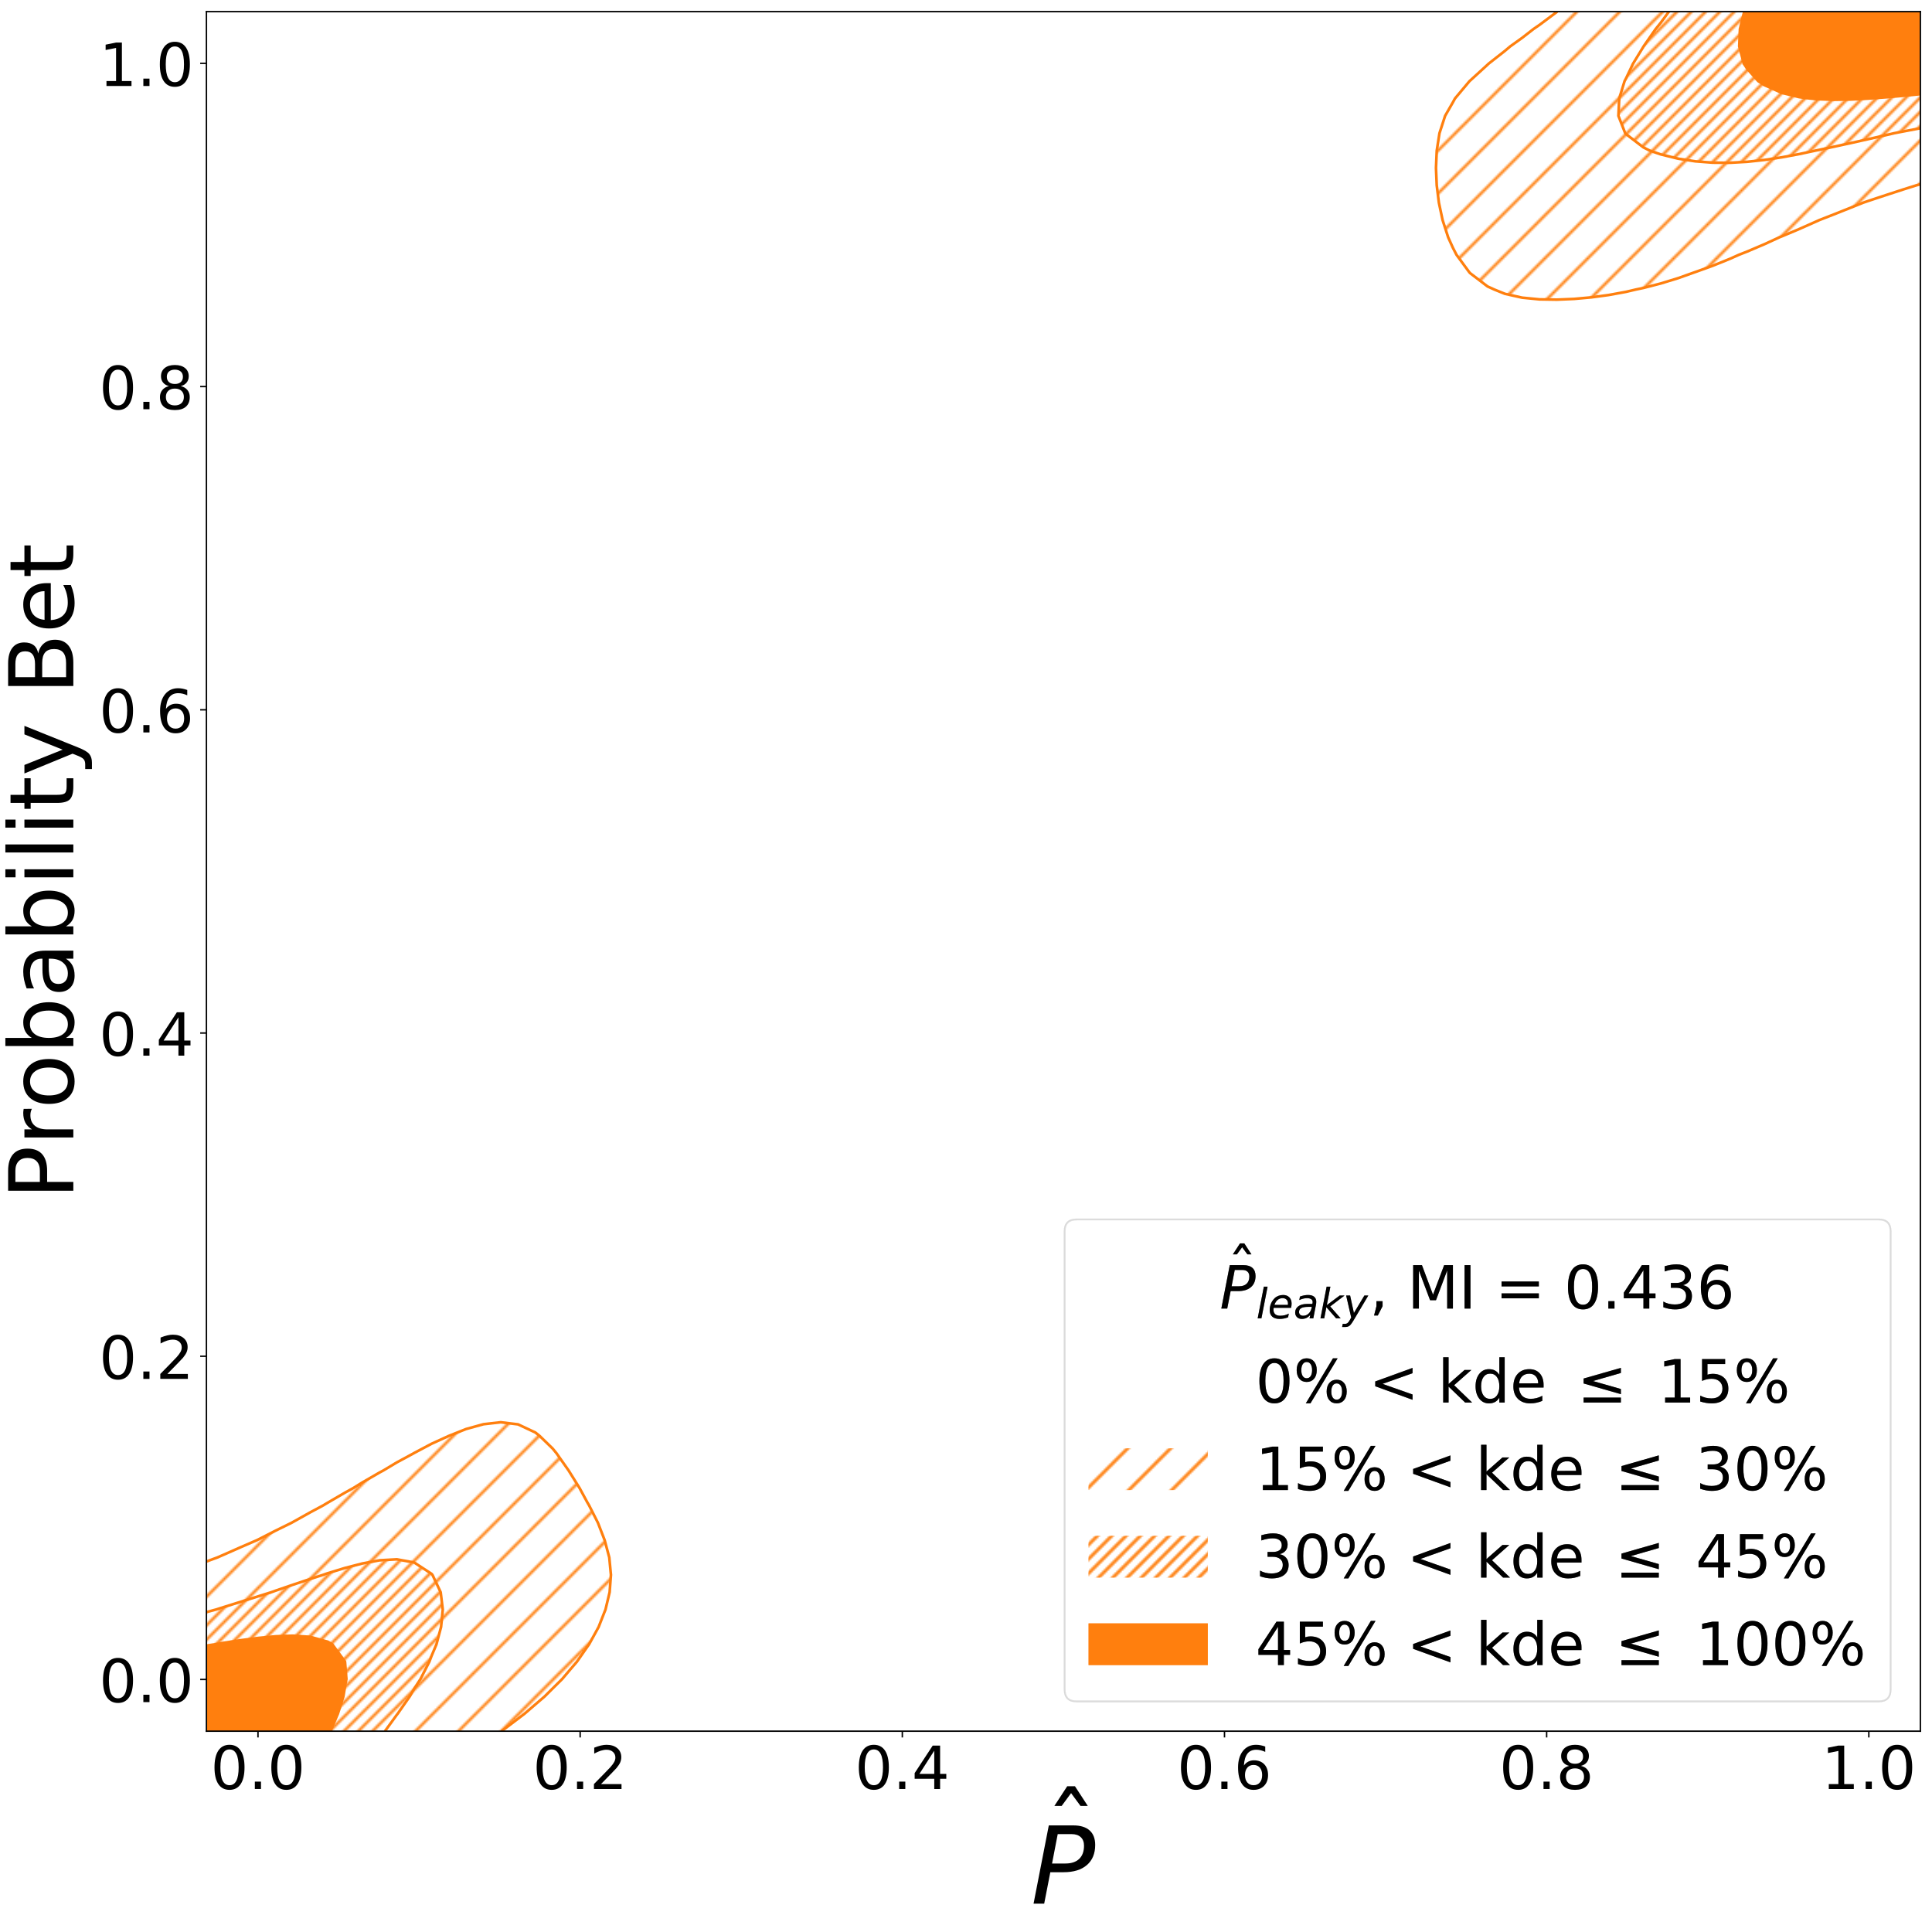 <?xml version="1.0" encoding="utf-8" standalone="no"?>
<!DOCTYPE svg PUBLIC "-//W3C//DTD SVG 1.1//EN"
  "http://www.w3.org/Graphics/SVG/1.1/DTD/svg11.dtd">
<!-- Created with matplotlib (https://matplotlib.org/) -->
<svg height="1080pt" version="1.1" viewBox="0 0 1080 1080" width="1080pt" xmlns="http://www.w3.org/2000/svg" xmlns:xlink="http://www.w3.org/1999/xlink">
 <defs>
  <style type="text/css">
*{stroke-linecap:butt;stroke-linejoin:round;}
  </style>
 </defs>
 <g id="figure_1">
  <g id="patch_1">
   <path d="M 0 1080 
L 1080 1080 
L 1080 0 
L 0 0 
z
" style="fill:#ffffff;"/>
  </g>
  <g id="axes_1">
   <g id="patch_2">
    <path d="M 115.401 967.739 
L 1073.5 967.739 
L 1073.5 6.5 
L 115.401 6.5 
z
" style="fill:#ffffff;"/>
   </g>
   <g id="PathCollection_1">
    <path clip-path="url(#p68d4a89958)" d="M 115.401 870.644 
L 115.401 860.935 
L 115.401 851.226 
L 115.401 841.516 
L 115.401 831.807 
L 115.401 822.097 
L 115.401 812.388 
L 115.401 802.678 
L 115.401 792.969 
L 115.401 783.259 
L 115.401 773.55 
L 115.401 763.84 
L 115.401 754.131 
L 115.401 744.421 
L 115.401 734.712 
L 115.401 725.002 
L 115.401 715.293 
L 115.401 705.583 
L 115.401 695.874 
L 115.401 686.164 
L 115.401 676.455 
L 115.401 666.745 
L 115.401 657.036 
L 115.401 647.326 
L 115.401 637.617 
L 115.401 627.907 
L 115.401 618.198 
L 115.401 608.488 
L 115.401 598.779 
L 115.401 589.069 
L 115.401 579.36 
L 115.401 569.65 
L 115.401 559.941 
L 115.401 550.231 
L 115.401 540.522 
L 115.401 530.812 
L 115.401 521.103 
L 115.401 511.394 
L 115.401 501.684 
L 115.401 491.975 
L 115.401 482.265 
L 115.401 472.556 
L 115.401 462.846 
L 115.401 453.137 
L 115.401 443.427 
L 115.401 433.718 
L 115.401 424.008 
L 115.401 414.299 
L 115.401 404.589 
L 115.401 394.88 
L 115.401 385.17 
L 115.401 375.461 
L 115.401 365.751 
L 115.401 356.042 
L 115.401 346.332 
L 115.401 336.623 
L 115.401 326.913 
L 115.401 317.204 
L 115.401 307.494 
L 115.401 297.785 
L 115.401 288.075 
L 115.401 278.366 
L 115.401 268.656 
L 115.401 258.947 
L 115.401 249.237 
L 115.401 239.528 
L 115.401 229.818 
L 115.401 220.109 
L 115.401 210.399 
L 115.401 200.69 
L 115.401 190.98 
L 115.401 181.271 
L 115.401 171.561 
L 115.401 161.852 
L 115.401 152.143 
L 115.401 142.433 
L 115.401 132.724 
L 115.401 123.014 
L 115.401 113.305 
L 115.401 103.595 
L 115.401 93.886 
L 115.401 84.176 
L 115.401 74.467 
L 115.401 64.757 
L 115.401 55.048 
L 115.401 45.338 
L 115.401 35.629 
L 115.401 25.919 
L 115.401 16.21 
L 115.401 6.5 
L 125.079 6.5 
L 134.757 6.5 
L 144.435 6.5 
L 154.112 6.5 
L 163.79 6.5 
L 173.468 6.5 
L 183.146 6.5 
L 192.823 6.5 
L 202.501 6.5 
L 212.179 6.5 
L 221.857 6.5 
L 231.534 6.5 
L 241.212 6.5 
L 250.89 6.5 
L 260.568 6.5 
L 270.245 6.5 
L 279.923 6.5 
L 289.601 6.5 
L 299.279 6.5 
L 308.957 6.5 
L 318.634 6.5 
L 328.312 6.5 
L 337.99 6.5 
L 347.668 6.5 
L 357.345 6.5 
L 367.023 6.5 
L 376.701 6.5 
L 386.379 6.5 
L 396.056 6.5 
L 405.734 6.5 
L 415.412 6.5 
L 425.09 6.5 
L 434.767 6.5 
L 444.445 6.5 
L 454.123 6.5 
L 463.801 6.5 
L 473.478 6.5 
L 483.156 6.5 
L 492.834 6.5 
L 502.512 6.5 
L 512.19 6.5 
L 521.867 6.5 
L 531.545 6.5 
L 541.223 6.5 
L 550.901 6.5 
L 560.578 6.5 
L 570.256 6.5 
L 579.934 6.5 
L 589.612 6.5 
L 599.289 6.5 
L 608.967 6.5 
L 618.645 6.5 
L 628.323 6.5 
L 638 6.5 
L 647.678 6.5 
L 657.356 6.5 
L 667.034 6.5 
L 676.712 6.5 
L 686.389 6.5 
L 696.067 6.5 
L 705.745 6.5 
L 715.423 6.5 
L 725.1 6.5 
L 734.778 6.5 
L 744.456 6.5 
L 754.134 6.5 
L 763.811 6.5 
L 773.489 6.5 
L 783.167 6.5 
L 792.845 6.5 
L 802.522 6.5 
L 812.2 6.5 
L 821.878 6.5 
L 831.556 6.5 
L 841.233 6.5 
L 850.911 6.5 
L 860.589 6.5 
L 870.267 6.5 
L 870.476 6.5 
L 870.267 6.674 
L 860.589 13.916 
L 857.252 16.21 
L 850.911 21.144 
L 844.245 25.919 
L 841.233 28.468 
L 832.1 35.629 
L 831.556 36.163 
L 821.878 45.001 
L 821.487 45.338 
L 813.355 55.048 
L 812.2 57.153 
L 807.831 64.757 
L 804.68 74.467 
L 803.154 84.176 
L 802.721 93.886 
L 803.139 103.595 
L 804.347 113.305 
L 806.418 123.014 
L 809.556 132.724 
L 812.2 138.567 
L 814.194 142.433 
L 821.314 152.143 
L 821.878 152.748 
L 831.556 160.13 
L 835.339 161.852 
L 841.233 164.236 
L 850.911 166.401 
L 860.589 167.347 
L 870.267 167.501 
L 879.945 167.093 
L 889.622 166.221 
L 899.3 164.908 
L 908.978 163.137 
L 914.412 161.852 
L 918.656 160.97 
L 928.333 158.473 
L 938.011 155.514 
L 947.476 152.143 
L 947.689 152.076 
L 957.367 148.582 
L 967.044 144.677 
L 972.053 142.433 
L 976.722 140.6 
L 986.4 136.479 
L 994.55 132.724 
L 996.078 132.109 
L 1005.755 128.04 
L 1015.433 123.736 
L 1017.031 123.014 
L 1025.111 119.863 
L 1034.789 116.008 
L 1041.514 113.305 
L 1044.466 112.294 
L 1054.144 109.094 
L 1063.822 105.936 
L 1071.274 103.595 
L 1073.5 103.014 
L 1073.5 103.595 
L 1073.5 113.305 
L 1073.5 123.014 
L 1073.5 132.724 
L 1073.5 142.433 
L 1073.5 152.143 
L 1073.5 161.852 
L 1073.5 171.561 
L 1073.5 181.271 
L 1073.5 190.98 
L 1073.5 200.69 
L 1073.5 210.399 
L 1073.5 220.109 
L 1073.5 229.818 
L 1073.5 239.528 
L 1073.5 249.237 
L 1073.5 258.947 
L 1073.5 268.656 
L 1073.5 278.366 
L 1073.5 288.075 
L 1073.5 297.785 
L 1073.5 307.494 
L 1073.5 317.204 
L 1073.5 326.913 
L 1073.5 336.623 
L 1073.5 346.332 
L 1073.5 356.042 
L 1073.5 365.751 
L 1073.5 375.461 
L 1073.5 385.17 
L 1073.5 394.88 
L 1073.5 404.589 
L 1073.5 414.299 
L 1073.5 424.008 
L 1073.5 433.718 
L 1073.5 443.427 
L 1073.5 453.137 
L 1073.5 462.846 
L 1073.5 472.556 
L 1073.5 482.265 
L 1073.5 491.975 
L 1073.5 501.684 
L 1073.5 511.394 
L 1073.5 521.103 
L 1073.5 530.812 
L 1073.5 540.522 
L 1073.5 550.231 
L 1073.5 559.941 
L 1073.5 569.65 
L 1073.5 579.36 
L 1073.5 589.069 
L 1073.5 598.779 
L 1073.5 608.488 
L 1073.5 618.198 
L 1073.5 627.907 
L 1073.5 637.617 
L 1073.5 647.326 
L 1073.5 657.036 
L 1073.5 666.745 
L 1073.5 676.455 
L 1073.5 686.164 
L 1073.5 695.874 
L 1073.5 705.583 
L 1073.5 715.293 
L 1073.5 725.002 
L 1073.5 734.712 
L 1073.5 744.421 
L 1073.5 754.131 
L 1073.5 763.84 
L 1073.5 773.55 
L 1073.5 783.259 
L 1073.5 792.969 
L 1073.5 802.678 
L 1073.5 812.388 
L 1073.5 822.097 
L 1073.5 831.807 
L 1073.5 841.516 
L 1073.5 851.226 
L 1073.5 860.935 
L 1073.5 870.644 
L 1073.5 880.354 
L 1073.5 890.063 
L 1073.5 899.773 
L 1073.5 909.482 
L 1073.5 919.192 
L 1073.5 928.901 
L 1073.5 938.611 
L 1073.5 948.32 
L 1073.5 958.03 
L 1073.5 967.739 
L 1063.822 967.739 
L 1054.144 967.739 
L 1044.466 967.739 
L 1034.789 967.739 
L 1025.111 967.739 
L 1015.433 967.739 
L 1005.755 967.739 
L 996.078 967.739 
L 986.4 967.739 
L 976.722 967.739 
L 967.044 967.739 
L 957.367 967.739 
L 947.689 967.739 
L 938.011 967.739 
L 928.333 967.739 
L 918.656 967.739 
L 908.978 967.739 
L 899.3 967.739 
L 889.622 967.739 
L 879.945 967.739 
L 870.267 967.739 
L 860.589 967.739 
L 850.911 967.739 
L 841.233 967.739 
L 831.556 967.739 
L 821.878 967.739 
L 812.2 967.739 
L 802.522 967.739 
L 792.845 967.739 
L 783.167 967.739 
L 773.489 967.739 
L 763.811 967.739 
L 754.134 967.739 
L 744.456 967.739 
L 734.778 967.739 
L 725.1 967.739 
L 715.423 967.739 
L 705.745 967.739 
L 696.067 967.739 
L 686.389 967.739 
L 676.712 967.739 
L 667.034 967.739 
L 657.356 967.739 
L 647.678 967.739 
L 638 967.739 
L 628.323 967.739 
L 618.645 967.739 
L 608.967 967.739 
L 599.289 967.739 
L 589.612 967.739 
L 579.934 967.739 
L 570.256 967.739 
L 560.578 967.739 
L 550.901 967.739 
L 541.223 967.739 
L 531.545 967.739 
L 521.867 967.739 
L 512.19 967.739 
L 502.512 967.739 
L 492.834 967.739 
L 483.156 967.739 
L 473.478 967.739 
L 463.801 967.739 
L 454.123 967.739 
L 444.445 967.739 
L 434.767 967.739 
L 425.09 967.739 
L 415.412 967.739 
L 405.734 967.739 
L 396.056 967.739 
L 386.379 967.739 
L 376.701 967.739 
L 367.023 967.739 
L 357.345 967.739 
L 347.668 967.739 
L 337.99 967.739 
L 328.312 967.739 
L 318.634 967.739 
L 308.957 967.739 
L 299.279 967.739 
L 289.601 967.739 
L 280.388 967.739 
L 289.601 960.747 
L 293.176 958.03 
L 299.279 952.778 
L 304.468 948.32 
L 308.957 943.841 
L 314.241 938.611 
L 318.634 933.414 
L 322.51 928.901 
L 328.312 920.569 
L 329.293 919.192 
L 334.64 909.482 
L 337.99 900.937 
L 338.467 899.773 
L 340.788 890.063 
L 341.514 880.354 
L 340.587 870.644 
L 338 860.935 
L 337.99 860.91 
L 334.231 851.226 
L 329.302 841.516 
L 328.312 839.832 
L 323.966 831.807 
L 318.634 823.263 
L 317.919 822.097 
L 311.084 812.388 
L 308.957 809.776 
L 301.645 802.678 
L 299.279 800.783 
L 289.601 796.232 
L 279.923 795.048 
L 270.245 796.152 
L 260.568 798.824 
L 250.89 802.676 
L 250.885 802.678 
L 241.212 807.09 
L 231.534 812.229 
L 231.276 812.388 
L 221.857 817.477 
L 214.143 822.097 
L 212.179 823.143 
L 202.501 828.73 
L 197.527 831.807 
L 192.823 834.408 
L 183.146 840.041 
L 180.695 841.516 
L 173.468 845.389 
L 163.79 850.799 
L 163.029 851.226 
L 154.112 855.615 
L 144.435 860.557 
L 143.681 860.935 
L 134.757 864.801 
L 125.079 869.081 
L 121.492 870.644 
L 115.401 872.89 
z
" style="fill:none;"/>
   </g>
   <g id="PathCollection_2">
    <path clip-path="url(#p68d4a89958)" d="M 115.401 899.773 
L 115.401 890.063 
L 115.401 880.354 
L 115.401 872.89 
L 121.492 870.644 
L 125.079 869.081 
L 134.757 864.801 
L 143.681 860.935 
L 144.435 860.557 
L 154.112 855.615 
L 163.029 851.226 
L 163.79 850.799 
L 173.468 845.389 
L 180.695 841.516 
L 183.146 840.041 
L 192.823 834.408 
L 197.527 831.807 
L 202.501 828.73 
L 212.179 823.143 
L 214.143 822.097 
L 221.857 817.477 
L 231.276 812.388 
L 231.534 812.229 
L 241.212 807.09 
L 250.885 802.678 
L 250.89 802.676 
L 260.568 798.824 
L 270.245 796.152 
L 279.923 795.048 
L 289.601 796.232 
L 299.279 800.783 
L 301.645 802.678 
L 308.957 809.776 
L 311.084 812.388 
L 317.919 822.097 
L 318.634 823.263 
L 323.966 831.807 
L 328.312 839.832 
L 329.302 841.516 
L 334.231 851.226 
L 337.99 860.91 
L 338 860.935 
L 340.587 870.644 
L 341.514 880.354 
L 340.788 890.063 
L 338.467 899.773 
L 337.99 900.937 
L 334.64 909.482 
L 329.293 919.192 
L 328.312 920.569 
L 322.51 928.901 
L 318.634 933.414 
L 314.241 938.611 
L 308.957 943.841 
L 304.468 948.32 
L 299.279 952.778 
L 293.176 958.03 
L 289.601 960.747 
L 280.388 967.739 
L 279.923 967.739 
L 270.245 967.739 
L 260.568 967.739 
L 250.89 967.739 
L 241.212 967.739 
L 231.534 967.739 
L 221.857 967.739 
L 215.182 967.739 
L 221.857 958.535 
L 222.269 958.03 
L 229.054 948.32 
L 231.534 944.022 
L 235.039 938.611 
L 240.014 928.901 
L 241.212 925.733 
L 243.975 919.192 
L 246.557 909.482 
L 247.515 899.773 
L 246.34 890.063 
L 241.739 880.354 
L 241.212 879.756 
L 231.534 873.452 
L 221.857 871.675 
L 212.179 872.223 
L 202.501 874.011 
L 192.823 876.507 
L 183.146 879.457 
L 180.615 880.354 
L 173.468 882.633 
L 163.79 885.863 
L 154.112 889.177 
L 151.635 890.063 
L 144.435 892.324 
L 134.757 895.347 
L 125.079 898.371 
L 120.647 899.773 
L 115.401 901.18 
z
" style="fill:url(#h4207223920);"/>
    <path clip-path="url(#p68d4a89958)" d="M 809.556 132.724 
L 806.418 123.014 
L 804.347 113.305 
L 803.139 103.595 
L 802.721 93.886 
L 803.154 84.176 
L 804.68 74.467 
L 807.831 64.757 
L 812.2 57.153 
L 813.355 55.048 
L 821.487 45.338 
L 821.878 45.001 
L 831.556 36.163 
L 832.1 35.629 
L 841.233 28.468 
L 844.245 25.919 
L 850.911 21.144 
L 857.252 16.21 
L 860.589 13.916 
L 870.267 6.674 
L 870.476 6.5 
L 879.945 6.5 
L 889.622 6.5 
L 899.3 6.5 
L 908.978 6.5 
L 918.656 6.5 
L 928.333 6.5 
L 932.924 6.5 
L 928.333 12.748 
L 925.524 16.21 
L 918.778 25.919 
L 918.656 26.143 
L 912.856 35.629 
L 908.978 43.783 
L 908.15 45.338 
L 905.161 55.048 
L 904.7 64.757 
L 908.499 74.467 
L 908.978 74.988 
L 918.656 82.392 
L 922.228 84.176 
L 928.333 86.294 
L 938.011 88.683 
L 947.689 90.188 
L 957.367 90.931 
L 967.044 90.989 
L 976.722 90.447 
L 986.4 89.397 
L 996.078 87.934 
L 1005.755 86.137 
L 1014.913 84.176 
L 1015.433 84.079 
L 1025.111 82.037 
L 1034.789 79.923 
L 1044.466 77.758 
L 1054.144 75.552 
L 1058.844 74.467 
L 1063.822 73.506 
L 1073.5 71.677 
L 1073.5 74.467 
L 1073.5 84.176 
L 1073.5 93.886 
L 1073.5 103.014 
L 1071.274 103.595 
L 1063.822 105.936 
L 1054.144 109.094 
L 1044.466 112.294 
L 1041.514 113.305 
L 1034.789 116.008 
L 1025.111 119.863 
L 1017.031 123.014 
L 1015.433 123.736 
L 1005.755 128.04 
L 996.078 132.109 
L 994.55 132.724 
L 986.4 136.479 
L 976.722 140.6 
L 972.053 142.433 
L 967.044 144.677 
L 957.367 148.582 
L 947.689 152.076 
L 947.476 152.143 
L 938.011 155.514 
L 928.333 158.473 
L 918.656 160.97 
L 914.412 161.852 
L 908.978 163.137 
L 899.3 164.908 
L 889.622 166.221 
L 879.945 167.093 
L 870.267 167.501 
L 860.589 167.347 
L 850.911 166.401 
L 841.233 164.236 
L 835.339 161.852 
L 831.556 160.13 
L 821.878 152.748 
L 821.314 152.143 
L 814.194 142.433 
L 812.2 138.567 
z
" style="fill:url(#h4207223920);"/>
   </g>
   <g id="PathCollection_3">
    <path clip-path="url(#p68d4a89958)" d="M 115.401 919.192 
L 115.401 909.482 
L 115.401 901.18 
L 120.647 899.773 
L 125.079 898.371 
L 134.757 895.347 
L 144.435 892.324 
L 151.635 890.063 
L 154.112 889.177 
L 163.79 885.863 
L 173.468 882.633 
L 180.615 880.354 
L 183.146 879.457 
L 192.823 876.507 
L 202.501 874.011 
L 212.179 872.223 
L 221.857 871.675 
L 231.534 873.452 
L 241.212 879.756 
L 241.739 880.354 
L 246.34 890.063 
L 247.515 899.773 
L 246.557 909.482 
L 243.975 919.192 
L 241.212 925.733 
L 240.014 928.901 
L 235.039 938.611 
L 231.534 944.022 
L 229.054 948.32 
L 222.269 958.03 
L 221.857 958.535 
L 215.182 967.739 
L 212.179 967.739 
L 202.501 967.739 
L 192.823 967.739 
L 184.723 967.739 
L 188.854 958.03 
L 191.949 948.32 
L 192.823 942.874 
L 193.639 938.611 
L 192.856 928.901 
L 192.823 928.825 
L 185.742 919.192 
L 183.146 917.714 
L 173.468 915.026 
L 163.79 914.359 
L 154.112 914.71 
L 144.435 915.619 
L 134.757 916.865 
L 125.079 918.336 
L 120.179 919.192 
L 115.401 919.902 
z
" style="fill:url(#he56a094dcb);"/>
    <path clip-path="url(#p68d4a89958)" d="M 908.499 74.467 
L 904.7 64.757 
L 905.161 55.048 
L 908.15 45.338 
L 908.978 43.783 
L 912.856 35.629 
L 918.656 26.143 
L 918.778 25.919 
L 925.524 16.21 
L 928.333 12.748 
L 932.924 6.5 
L 938.011 6.5 
L 947.689 6.5 
L 957.367 6.5 
L 967.044 6.5 
L 975.053 6.5 
L 972.652 16.21 
L 972.243 25.919 
L 974.85 35.629 
L 976.722 38.423 
L 982.857 45.338 
L 986.4 47.623 
L 996.078 51.919 
L 1005.755 54.296 
L 1011.788 55.048 
L 1015.433 55.425 
L 1025.111 55.781 
L 1034.789 55.622 
L 1044.466 55.1 
L 1045.075 55.048 
L 1054.144 54.391 
L 1063.822 53.555 
L 1073.5 52.633 
L 1073.5 55.048 
L 1073.5 64.757 
L 1073.5 71.677 
L 1063.822 73.506 
L 1058.844 74.467 
L 1054.144 75.552 
L 1044.466 77.758 
L 1034.789 79.923 
L 1025.111 82.037 
L 1015.433 84.079 
L 1014.913 84.176 
L 1005.755 86.137 
L 996.078 87.934 
L 986.4 89.397 
L 976.722 90.447 
L 967.044 90.989 
L 957.367 90.931 
L 947.689 90.188 
L 938.011 88.683 
L 928.333 86.294 
L 922.228 84.176 
L 918.656 82.392 
L 908.978 74.988 
z
" style="fill:url(#he56a094dcb);"/>
   </g>
   <g id="PathCollection_4">
    <path clip-path="url(#p68d4a89958)" d="M 115.401 958.03 
L 115.401 948.32 
L 115.401 938.611 
L 115.401 928.901 
L 115.401 919.902 
L 120.179 919.192 
L 125.079 918.336 
L 134.757 916.865 
L 144.435 915.619 
L 154.112 914.71 
L 163.79 914.359 
L 173.468 915.026 
L 183.146 917.714 
L 185.742 919.192 
L 192.823 928.825 
L 192.856 928.901 
L 193.639 938.611 
L 192.823 942.874 
L 191.949 948.32 
L 188.854 958.03 
L 184.723 967.739 
L 183.146 967.739 
L 173.468 967.739 
L 163.79 967.739 
L 154.112 967.739 
L 144.435 967.739 
L 134.757 967.739 
L 125.079 967.739 
L 115.401 967.739 
z
" style="fill:url(#h093994ec4f);"/>
    <path clip-path="url(#p68d4a89958)" d="M 974.85 35.629 
L 972.243 25.919 
L 972.652 16.21 
L 975.053 6.5 
L 976.722 6.5 
L 986.4 6.5 
L 996.078 6.5 
L 1005.755 6.5 
L 1015.433 6.5 
L 1025.111 6.5 
L 1034.789 6.5 
L 1044.466 6.5 
L 1054.144 6.5 
L 1063.822 6.5 
L 1073.461 6.5 
L 1073.5 6.517 
L 1073.5 16.21 
L 1073.5 25.919 
L 1073.5 35.629 
L 1073.5 45.338 
L 1073.5 52.633 
L 1063.822 53.555 
L 1054.144 54.391 
L 1045.075 55.048 
L 1044.466 55.1 
L 1034.789 55.622 
L 1025.111 55.781 
L 1015.433 55.425 
L 1011.788 55.048 
L 1005.755 54.296 
L 996.078 51.919 
L 986.4 47.623 
L 982.857 45.338 
L 976.722 38.423 
z
" style="fill:url(#h093994ec4f);"/>
   </g>
   <g id="matplotlib.axis_1">
    <g id="xtick_1">
     <g id="line2d_1">
      <defs>
       <path d="M 0 0 
L 0 3.5 
" id="ma990085540" style="stroke:#000000;stroke-width:0.8;"/>
      </defs>
      <g>
       <use style="stroke:#000000;stroke-width:0.8;" x="144.216" xlink:href="#ma990085540" y="967.739"/>
      </g>
     </g>
     <g id="text_1">
      <!-- 0.0 -->
      <defs>
       <path d="M 31.781 66.406 
Q 24.172 66.406 20.328 58.906 
Q 16.5 51.422 16.5 36.375 
Q 16.5 21.391 20.328 13.891 
Q 24.172 6.391 31.781 6.391 
Q 39.453 6.391 43.281 13.891 
Q 47.125 21.391 47.125 36.375 
Q 47.125 51.422 43.281 58.906 
Q 39.453 66.406 31.781 66.406 
z
M 31.781 74.219 
Q 44.047 74.219 50.516 64.516 
Q 56.984 54.828 56.984 36.375 
Q 56.984 17.969 50.516 8.266 
Q 44.047 -1.422 31.781 -1.422 
Q 19.531 -1.422 13.062 8.266 
Q 6.594 17.969 6.594 36.375 
Q 6.594 54.828 13.062 64.516 
Q 19.531 74.219 31.781 74.219 
z
" id="DejaVuSans-48"/>
       <path d="M 10.688 12.406 
L 21 12.406 
L 21 0 
L 10.688 0 
z
" id="DejaVuSans-46"/>
      </defs>
      <g transform="translate(117.711 1000.067)scale(0.333 -0.333)">
       <use xlink:href="#DejaVuSans-48"/>
       <use x="63.623" xlink:href="#DejaVuSans-46"/>
       <use x="95.41" xlink:href="#DejaVuSans-48"/>
      </g>
     </g>
    </g>
    <g id="xtick_2">
     <g id="line2d_2">
      <g>
       <use style="stroke:#000000;stroke-width:0.8;" x="324.31" xlink:href="#ma990085540" y="967.739"/>
      </g>
     </g>
     <g id="text_2">
      <!-- 0.2 -->
      <defs>
       <path d="M 19.188 8.297 
L 53.609 8.297 
L 53.609 0 
L 7.328 0 
L 7.328 8.297 
Q 12.938 14.109 22.625 23.891 
Q 32.328 33.688 34.812 36.531 
Q 39.547 41.844 41.422 45.531 
Q 43.312 49.219 43.312 52.781 
Q 43.312 58.594 39.234 62.25 
Q 35.156 65.922 28.609 65.922 
Q 23.969 65.922 18.812 64.312 
Q 13.672 62.703 7.812 59.422 
L 7.812 69.391 
Q 13.766 71.781 18.938 73 
Q 24.125 74.219 28.422 74.219 
Q 39.75 74.219 46.484 68.547 
Q 53.219 62.891 53.219 53.422 
Q 53.219 48.922 51.531 44.891 
Q 49.859 40.875 45.406 35.406 
Q 44.188 33.984 37.641 27.219 
Q 31.109 20.453 19.188 8.297 
z
" id="DejaVuSans-50"/>
      </defs>
      <g transform="translate(297.805 1000.067)scale(0.333 -0.333)">
       <use xlink:href="#DejaVuSans-48"/>
       <use x="63.623" xlink:href="#DejaVuSans-46"/>
       <use x="95.41" xlink:href="#DejaVuSans-50"/>
      </g>
     </g>
    </g>
    <g id="xtick_3">
     <g id="line2d_3">
      <g>
       <use style="stroke:#000000;stroke-width:0.8;" x="504.404" xlink:href="#ma990085540" y="967.739"/>
      </g>
     </g>
     <g id="text_3">
      <!-- 0.4 -->
      <defs>
       <path d="M 37.797 64.312 
L 12.891 25.391 
L 37.797 25.391 
z
M 35.203 72.906 
L 47.609 72.906 
L 47.609 25.391 
L 58.016 25.391 
L 58.016 17.188 
L 47.609 17.188 
L 47.609 0 
L 37.797 0 
L 37.797 17.188 
L 4.891 17.188 
L 4.891 26.703 
z
" id="DejaVuSans-52"/>
      </defs>
      <g transform="translate(477.898 1000.067)scale(0.333 -0.333)">
       <use xlink:href="#DejaVuSans-48"/>
       <use x="63.623" xlink:href="#DejaVuSans-46"/>
       <use x="95.41" xlink:href="#DejaVuSans-52"/>
      </g>
     </g>
    </g>
    <g id="xtick_4">
     <g id="line2d_4">
      <g>
       <use style="stroke:#000000;stroke-width:0.8;" x="684.497" xlink:href="#ma990085540" y="967.739"/>
      </g>
     </g>
     <g id="text_4">
      <!-- 0.6 -->
      <defs>
       <path d="M 33.016 40.375 
Q 26.375 40.375 22.484 35.828 
Q 18.609 31.297 18.609 23.391 
Q 18.609 15.531 22.484 10.953 
Q 26.375 6.391 33.016 6.391 
Q 39.656 6.391 43.531 10.953 
Q 47.406 15.531 47.406 23.391 
Q 47.406 31.297 43.531 35.828 
Q 39.656 40.375 33.016 40.375 
z
M 52.594 71.297 
L 52.594 62.312 
Q 48.875 64.062 45.094 64.984 
Q 41.312 65.922 37.594 65.922 
Q 27.828 65.922 22.672 59.328 
Q 17.531 52.734 16.797 39.406 
Q 19.672 43.656 24.016 45.922 
Q 28.375 48.188 33.594 48.188 
Q 44.578 48.188 50.953 41.516 
Q 57.328 34.859 57.328 23.391 
Q 57.328 12.156 50.688 5.359 
Q 44.047 -1.422 33.016 -1.422 
Q 20.359 -1.422 13.672 8.266 
Q 6.984 17.969 6.984 36.375 
Q 6.984 53.656 15.188 63.938 
Q 23.391 74.219 37.203 74.219 
Q 40.922 74.219 44.703 73.484 
Q 48.484 72.75 52.594 71.297 
z
" id="DejaVuSans-54"/>
      </defs>
      <g transform="translate(657.992 1000.067)scale(0.333 -0.333)">
       <use xlink:href="#DejaVuSans-48"/>
       <use x="63.623" xlink:href="#DejaVuSans-46"/>
       <use x="95.41" xlink:href="#DejaVuSans-54"/>
      </g>
     </g>
    </g>
    <g id="xtick_5">
     <g id="line2d_5">
      <g>
       <use style="stroke:#000000;stroke-width:0.8;" x="864.591" xlink:href="#ma990085540" y="967.739"/>
      </g>
     </g>
     <g id="text_5">
      <!-- 0.8 -->
      <defs>
       <path d="M 31.781 34.625 
Q 24.75 34.625 20.719 30.859 
Q 16.703 27.094 16.703 20.516 
Q 16.703 13.922 20.719 10.156 
Q 24.75 6.391 31.781 6.391 
Q 38.812 6.391 42.859 10.172 
Q 46.922 13.969 46.922 20.516 
Q 46.922 27.094 42.891 30.859 
Q 38.875 34.625 31.781 34.625 
z
M 21.922 38.812 
Q 15.578 40.375 12.031 44.719 
Q 8.5 49.078 8.5 55.328 
Q 8.5 64.062 14.719 69.141 
Q 20.953 74.219 31.781 74.219 
Q 42.672 74.219 48.875 69.141 
Q 55.078 64.062 55.078 55.328 
Q 55.078 49.078 51.531 44.719 
Q 48 40.375 41.703 38.812 
Q 48.828 37.156 52.797 32.312 
Q 56.781 27.484 56.781 20.516 
Q 56.781 9.906 50.312 4.234 
Q 43.844 -1.422 31.781 -1.422 
Q 19.734 -1.422 13.25 4.234 
Q 6.781 9.906 6.781 20.516 
Q 6.781 27.484 10.781 32.312 
Q 14.797 37.156 21.922 38.812 
z
M 18.312 54.391 
Q 18.312 48.734 21.844 45.562 
Q 25.391 42.391 31.781 42.391 
Q 38.141 42.391 41.719 45.562 
Q 45.312 48.734 45.312 54.391 
Q 45.312 60.062 41.719 63.234 
Q 38.141 66.406 31.781 66.406 
Q 25.391 66.406 21.844 63.234 
Q 18.312 60.062 18.312 54.391 
z
" id="DejaVuSans-56"/>
      </defs>
      <g transform="translate(838.086 1000.067)scale(0.333 -0.333)">
       <use xlink:href="#DejaVuSans-48"/>
       <use x="63.623" xlink:href="#DejaVuSans-46"/>
       <use x="95.41" xlink:href="#DejaVuSans-56"/>
      </g>
     </g>
    </g>
    <g id="xtick_6">
     <g id="line2d_6">
      <g>
       <use style="stroke:#000000;stroke-width:0.8;" x="1044.685" xlink:href="#ma990085540" y="967.739"/>
      </g>
     </g>
     <g id="text_6">
      <!-- 1.0 -->
      <defs>
       <path d="M 12.406 8.297 
L 28.516 8.297 
L 28.516 63.922 
L 10.984 60.406 
L 10.984 69.391 
L 28.422 72.906 
L 38.281 72.906 
L 38.281 8.297 
L 54.391 8.297 
L 54.391 0 
L 12.406 0 
z
" id="DejaVuSans-49"/>
      </defs>
      <g transform="translate(1018.18 1000.067)scale(0.333 -0.333)">
       <use xlink:href="#DejaVuSans-49"/>
       <use x="63.623" xlink:href="#DejaVuSans-46"/>
       <use x="95.41" xlink:href="#DejaVuSans-48"/>
      </g>
     </g>
    </g>
    <g id="text_7">
     <!-- $\hat{P}$ -->
     <defs>
      <path d="M -28.609 79.984 
L -21.391 79.984 
L -9.422 61.625 
L -16.219 61.625 
L -25 73.578 
L -33.797 61.625 
L -40.578 61.625 
z
M -25 56 
z
" id="DejaVuSans-770"/>
      <path d="M 16.891 72.906 
L 39.703 72.906 
Q 49.656 72.906 54.875 68.266 
Q 60.109 63.625 60.109 54.688 
Q 60.109 42.672 52.391 35.984 
Q 44.672 29.297 30.719 29.297 
L 18.312 29.297 
L 12.594 0 
L 2.688 0 
z
M 25.203 64.797 
L 19.922 37.406 
L 32.328 37.406 
Q 40.719 37.406 45.203 41.703 
Q 49.703 46 49.703 54 
Q 49.703 59.125 46.656 61.953 
Q 43.609 64.797 38.094 64.797 
z
" id="DejaVuSans-Oblique-80"/>
     </defs>
     <g transform="translate(576.151 1064.522)scale(0.6 -0.6)">
      <use transform="translate(62.654 30.016)" xlink:href="#DejaVuSans-770"/>
      <use transform="translate(0 0.609)" xlink:href="#DejaVuSans-Oblique-80"/>
     </g>
    </g>
   </g>
   <g id="matplotlib.axis_2">
    <g id="ytick_1">
     <g id="line2d_7">
      <defs>
       <path d="M 0 0 
L -3.5 0 
" id="me404ea63e8" style="stroke:#000000;stroke-width:0.8;"/>
      </defs>
      <g>
       <use style="stroke:#000000;stroke-width:0.8;" x="115.401" xlink:href="#me404ea63e8" y="938.83"/>
      </g>
     </g>
     <g id="text_8">
      <!-- 0.0 -->
      <g transform="translate(55.391 951.494)scale(0.333 -0.333)">
       <use xlink:href="#DejaVuSans-48"/>
       <use x="63.623" xlink:href="#DejaVuSans-46"/>
       <use x="95.41" xlink:href="#DejaVuSans-48"/>
      </g>
     </g>
    </g>
    <g id="ytick_2">
     <g id="line2d_8">
      <g>
       <use style="stroke:#000000;stroke-width:0.8;" x="115.401" xlink:href="#me404ea63e8" y="758.146"/>
      </g>
     </g>
     <g id="text_9">
      <!-- 0.2 -->
      <g transform="translate(55.391 770.81)scale(0.333 -0.333)">
       <use xlink:href="#DejaVuSans-48"/>
       <use x="63.623" xlink:href="#DejaVuSans-46"/>
       <use x="95.41" xlink:href="#DejaVuSans-50"/>
      </g>
     </g>
    </g>
    <g id="ytick_3">
     <g id="line2d_9">
      <g>
       <use style="stroke:#000000;stroke-width:0.8;" x="115.401" xlink:href="#me404ea63e8" y="577.462"/>
      </g>
     </g>
     <g id="text_10">
      <!-- 0.4 -->
      <g transform="translate(55.391 590.126)scale(0.333 -0.333)">
       <use xlink:href="#DejaVuSans-48"/>
       <use x="63.623" xlink:href="#DejaVuSans-46"/>
       <use x="95.41" xlink:href="#DejaVuSans-52"/>
      </g>
     </g>
    </g>
    <g id="ytick_4">
     <g id="line2d_10">
      <g>
       <use style="stroke:#000000;stroke-width:0.8;" x="115.401" xlink:href="#me404ea63e8" y="396.778"/>
      </g>
     </g>
     <g id="text_11">
      <!-- 0.6 -->
      <g transform="translate(55.391 409.442)scale(0.333 -0.333)">
       <use xlink:href="#DejaVuSans-48"/>
       <use x="63.623" xlink:href="#DejaVuSans-46"/>
       <use x="95.41" xlink:href="#DejaVuSans-54"/>
      </g>
     </g>
    </g>
    <g id="ytick_5">
     <g id="line2d_11">
      <g>
       <use style="stroke:#000000;stroke-width:0.8;" x="115.401" xlink:href="#me404ea63e8" y="216.094"/>
      </g>
     </g>
     <g id="text_12">
      <!-- 0.8 -->
      <g transform="translate(55.391 228.758)scale(0.333 -0.333)">
       <use xlink:href="#DejaVuSans-48"/>
       <use x="63.623" xlink:href="#DejaVuSans-46"/>
       <use x="95.41" xlink:href="#DejaVuSans-56"/>
      </g>
     </g>
    </g>
    <g id="ytick_6">
     <g id="line2d_12">
      <g>
       <use style="stroke:#000000;stroke-width:0.8;" x="115.401" xlink:href="#me404ea63e8" y="35.41"/>
      </g>
     </g>
     <g id="text_13">
      <!-- 1.0 -->
      <g transform="translate(55.391 48.074)scale(0.333 -0.333)">
       <use xlink:href="#DejaVuSans-49"/>
       <use x="63.623" xlink:href="#DejaVuSans-46"/>
       <use x="95.41" xlink:href="#DejaVuSans-48"/>
      </g>
     </g>
    </g>
    <g id="text_14">
     <!-- Probability Bet -->
     <defs>
      <path d="M 19.672 64.797 
L 19.672 37.406 
L 32.078 37.406 
Q 38.969 37.406 42.719 40.969 
Q 46.484 44.531 46.484 51.125 
Q 46.484 57.672 42.719 61.234 
Q 38.969 64.797 32.078 64.797 
z
M 9.812 72.906 
L 32.078 72.906 
Q 44.344 72.906 50.609 67.359 
Q 56.891 61.812 56.891 51.125 
Q 56.891 40.328 50.609 34.812 
Q 44.344 29.297 32.078 29.297 
L 19.672 29.297 
L 19.672 0 
L 9.812 0 
z
" id="DejaVuSans-80"/>
      <path d="M 41.109 46.297 
Q 39.594 47.172 37.812 47.578 
Q 36.031 48 33.891 48 
Q 26.266 48 22.188 43.047 
Q 18.109 38.094 18.109 28.812 
L 18.109 0 
L 9.078 0 
L 9.078 54.688 
L 18.109 54.688 
L 18.109 46.188 
Q 20.953 51.172 25.484 53.578 
Q 30.031 56 36.531 56 
Q 37.453 56 38.578 55.875 
Q 39.703 55.766 41.062 55.516 
z
" id="DejaVuSans-114"/>
      <path d="M 30.609 48.391 
Q 23.391 48.391 19.188 42.75 
Q 14.984 37.109 14.984 27.297 
Q 14.984 17.484 19.156 11.844 
Q 23.344 6.203 30.609 6.203 
Q 37.797 6.203 41.984 11.859 
Q 46.188 17.531 46.188 27.297 
Q 46.188 37.016 41.984 42.703 
Q 37.797 48.391 30.609 48.391 
z
M 30.609 56 
Q 42.328 56 49.016 48.375 
Q 55.719 40.766 55.719 27.297 
Q 55.719 13.875 49.016 6.219 
Q 42.328 -1.422 30.609 -1.422 
Q 18.844 -1.422 12.172 6.219 
Q 5.516 13.875 5.516 27.297 
Q 5.516 40.766 12.172 48.375 
Q 18.844 56 30.609 56 
z
" id="DejaVuSans-111"/>
      <path d="M 48.688 27.297 
Q 48.688 37.203 44.609 42.844 
Q 40.531 48.484 33.406 48.484 
Q 26.266 48.484 22.188 42.844 
Q 18.109 37.203 18.109 27.297 
Q 18.109 17.391 22.188 11.75 
Q 26.266 6.109 33.406 6.109 
Q 40.531 6.109 44.609 11.75 
Q 48.688 17.391 48.688 27.297 
z
M 18.109 46.391 
Q 20.953 51.266 25.266 53.625 
Q 29.594 56 35.594 56 
Q 45.562 56 51.781 48.094 
Q 58.016 40.188 58.016 27.297 
Q 58.016 14.406 51.781 6.484 
Q 45.562 -1.422 35.594 -1.422 
Q 29.594 -1.422 25.266 0.953 
Q 20.953 3.328 18.109 8.203 
L 18.109 0 
L 9.078 0 
L 9.078 75.984 
L 18.109 75.984 
z
" id="DejaVuSans-98"/>
      <path d="M 34.281 27.484 
Q 23.391 27.484 19.188 25 
Q 14.984 22.516 14.984 16.5 
Q 14.984 11.719 18.141 8.906 
Q 21.297 6.109 26.703 6.109 
Q 34.188 6.109 38.703 11.406 
Q 43.219 16.703 43.219 25.484 
L 43.219 27.484 
z
M 52.203 31.203 
L 52.203 0 
L 43.219 0 
L 43.219 8.297 
Q 40.141 3.328 35.547 0.953 
Q 30.953 -1.422 24.312 -1.422 
Q 15.922 -1.422 10.953 3.297 
Q 6 8.016 6 15.922 
Q 6 25.141 12.172 29.828 
Q 18.359 34.516 30.609 34.516 
L 43.219 34.516 
L 43.219 35.406 
Q 43.219 41.609 39.141 45 
Q 35.062 48.391 27.688 48.391 
Q 23 48.391 18.547 47.266 
Q 14.109 46.141 10.016 43.891 
L 10.016 52.203 
Q 14.938 54.109 19.578 55.047 
Q 24.219 56 28.609 56 
Q 40.484 56 46.344 49.844 
Q 52.203 43.703 52.203 31.203 
z
" id="DejaVuSans-97"/>
      <path d="M 9.422 54.688 
L 18.406 54.688 
L 18.406 0 
L 9.422 0 
z
M 9.422 75.984 
L 18.406 75.984 
L 18.406 64.594 
L 9.422 64.594 
z
" id="DejaVuSans-105"/>
      <path d="M 9.422 75.984 
L 18.406 75.984 
L 18.406 0 
L 9.422 0 
z
" id="DejaVuSans-108"/>
      <path d="M 18.312 70.219 
L 18.312 54.688 
L 36.812 54.688 
L 36.812 47.703 
L 18.312 47.703 
L 18.312 18.016 
Q 18.312 11.328 20.141 9.422 
Q 21.969 7.516 27.594 7.516 
L 36.812 7.516 
L 36.812 0 
L 27.594 0 
Q 17.188 0 13.234 3.875 
Q 9.281 7.766 9.281 18.016 
L 9.281 47.703 
L 2.688 47.703 
L 2.688 54.688 
L 9.281 54.688 
L 9.281 70.219 
z
" id="DejaVuSans-116"/>
      <path d="M 32.172 -5.078 
Q 28.375 -14.844 24.75 -17.812 
Q 21.141 -20.797 15.094 -20.797 
L 7.906 -20.797 
L 7.906 -13.281 
L 13.188 -13.281 
Q 16.891 -13.281 18.938 -11.516 
Q 21 -9.766 23.484 -3.219 
L 25.094 0.875 
L 2.984 54.688 
L 12.5 54.688 
L 29.594 11.922 
L 46.688 54.688 
L 56.203 54.688 
z
" id="DejaVuSans-121"/>
      <path id="DejaVuSans-32"/>
      <path d="M 19.672 34.812 
L 19.672 8.109 
L 35.5 8.109 
Q 43.453 8.109 47.281 11.406 
Q 51.125 14.703 51.125 21.484 
Q 51.125 28.328 47.281 31.562 
Q 43.453 34.812 35.5 34.812 
z
M 19.672 64.797 
L 19.672 42.828 
L 34.281 42.828 
Q 41.5 42.828 45.031 45.531 
Q 48.578 48.25 48.578 53.812 
Q 48.578 59.328 45.031 62.062 
Q 41.5 64.797 34.281 64.797 
z
M 9.812 72.906 
L 35.016 72.906 
Q 46.297 72.906 52.391 68.219 
Q 58.5 63.531 58.5 54.891 
Q 58.5 48.188 55.375 44.234 
Q 52.25 40.281 46.188 39.312 
Q 53.469 37.75 57.5 32.781 
Q 61.531 27.828 61.531 20.406 
Q 61.531 10.641 54.891 5.312 
Q 48.25 0 35.984 0 
L 9.812 0 
z
" id="DejaVuSans-66"/>
      <path d="M 56.203 29.594 
L 56.203 25.203 
L 14.891 25.203 
Q 15.484 15.922 20.484 11.062 
Q 25.484 6.203 34.422 6.203 
Q 39.594 6.203 44.453 7.469 
Q 49.312 8.734 54.109 11.281 
L 54.109 2.781 
Q 49.266 0.734 44.188 -0.344 
Q 39.109 -1.422 33.891 -1.422 
Q 20.797 -1.422 13.156 6.188 
Q 5.516 13.812 5.516 26.812 
Q 5.516 40.234 12.766 48.109 
Q 20.016 56 32.328 56 
Q 43.359 56 49.781 48.891 
Q 56.203 41.797 56.203 29.594 
z
M 47.219 32.234 
Q 47.125 39.594 43.094 43.984 
Q 39.062 48.391 32.422 48.391 
Q 24.906 48.391 20.391 44.141 
Q 15.875 39.891 15.188 32.172 
z
" id="DejaVuSans-101"/>
     </defs>
     <g transform="translate(40.992 670.534)rotate(-90)scale(0.5 -0.5)">
      <use xlink:href="#DejaVuSans-80"/>
      <use x="60.287" xlink:href="#DejaVuSans-114"/>
      <use x="101.369" xlink:href="#DejaVuSans-111"/>
      <use x="162.551" xlink:href="#DejaVuSans-98"/>
      <use x="226.027" xlink:href="#DejaVuSans-97"/>
      <use x="287.307" xlink:href="#DejaVuSans-98"/>
      <use x="350.783" xlink:href="#DejaVuSans-105"/>
      <use x="378.566" xlink:href="#DejaVuSans-108"/>
      <use x="406.35" xlink:href="#DejaVuSans-105"/>
      <use x="434.133" xlink:href="#DejaVuSans-116"/>
      <use x="473.342" xlink:href="#DejaVuSans-121"/>
      <use x="532.521" xlink:href="#DejaVuSans-32"/>
      <use x="564.309" xlink:href="#DejaVuSans-66"/>
      <use x="632.912" xlink:href="#DejaVuSans-101"/>
      <use x="694.436" xlink:href="#DejaVuSans-116"/>
     </g>
    </g>
   </g>
   <g id="LineCollection_1"/>
   <g id="LineCollection_2">
    <path clip-path="url(#p68d4a89958)" d="M 115.401 872.89 
L 121.492 870.644 
L 125.079 869.081 
L 134.757 864.801 
L 143.681 860.935 
L 144.435 860.557 
L 154.112 855.615 
L 163.029 851.226 
L 163.79 850.799 
L 173.468 845.389 
L 180.695 841.516 
L 183.146 840.041 
L 192.823 834.408 
L 197.527 831.807 
L 202.501 828.73 
L 212.179 823.143 
L 214.143 822.097 
L 221.857 817.477 
L 231.276 812.388 
L 231.534 812.229 
L 241.212 807.09 
L 250.885 802.678 
L 250.89 802.676 
L 260.568 798.824 
L 270.245 796.152 
L 279.923 795.048 
L 289.601 796.232 
L 299.279 800.783 
L 301.645 802.678 
L 308.957 809.776 
L 311.084 812.388 
L 317.919 822.097 
L 318.634 823.263 
L 323.966 831.807 
L 328.312 839.832 
L 329.302 841.516 
L 334.231 851.226 
L 337.99 860.91 
L 338 860.935 
L 340.587 870.644 
L 341.514 880.354 
L 340.788 890.063 
L 338.467 899.773 
L 337.99 900.937 
L 334.64 909.482 
L 329.293 919.192 
L 328.312 920.569 
L 322.51 928.901 
L 318.634 933.414 
L 314.241 938.611 
L 308.957 943.841 
L 304.468 948.32 
L 299.279 952.778 
L 293.176 958.03 
L 289.601 960.747 
L 280.388 967.739 
" style="fill:none;stroke:#ff7f0e;stroke-width:1.5;"/>
    <path clip-path="url(#p68d4a89958)" d="M 1073.5 103.014 
L 1071.274 103.595 
L 1063.822 105.936 
L 1054.144 109.094 
L 1044.466 112.294 
L 1041.514 113.305 
L 1034.789 116.008 
L 1025.111 119.863 
L 1017.031 123.014 
L 1015.433 123.736 
L 1005.755 128.04 
L 996.078 132.109 
L 994.55 132.724 
L 986.4 136.479 
L 976.722 140.6 
L 972.053 142.433 
L 967.044 144.677 
L 957.367 148.582 
L 947.689 152.076 
L 947.476 152.143 
L 938.011 155.514 
L 928.333 158.473 
L 918.656 160.97 
L 914.412 161.852 
L 908.978 163.137 
L 899.3 164.908 
L 889.622 166.221 
L 879.945 167.093 
L 870.267 167.501 
L 860.589 167.347 
L 850.911 166.401 
L 841.233 164.236 
L 835.339 161.852 
L 831.556 160.13 
L 821.878 152.748 
L 821.314 152.143 
L 814.194 142.433 
L 812.2 138.567 
L 809.556 132.724 
L 806.418 123.014 
L 804.347 113.305 
L 803.139 103.595 
L 802.721 93.886 
L 803.154 84.176 
L 804.68 74.467 
L 807.831 64.757 
L 812.2 57.153 
L 813.355 55.048 
L 821.487 45.338 
L 821.878 45.001 
L 831.556 36.163 
L 832.1 35.629 
L 841.233 28.468 
L 844.245 25.919 
L 850.911 21.144 
L 857.252 16.21 
L 860.589 13.916 
L 870.267 6.674 
L 870.476 6.5 
" style="fill:none;stroke:#ff7f0e;stroke-width:1.5;"/>
   </g>
   <g id="LineCollection_3">
    <path clip-path="url(#p68d4a89958)" d="M 115.401 901.18 
L 120.647 899.773 
L 125.079 898.371 
L 134.757 895.347 
L 144.435 892.324 
L 151.635 890.063 
L 154.112 889.177 
L 163.79 885.863 
L 173.468 882.633 
L 180.615 880.354 
L 183.146 879.457 
L 192.823 876.507 
L 202.501 874.011 
L 212.179 872.223 
L 221.857 871.675 
L 231.534 873.452 
L 241.212 879.756 
L 241.739 880.354 
L 246.34 890.063 
L 247.515 899.773 
L 246.557 909.482 
L 243.975 919.192 
L 241.212 925.733 
L 240.014 928.901 
L 235.039 938.611 
L 231.534 944.022 
L 229.054 948.32 
L 222.269 958.03 
L 221.857 958.535 
L 215.182 967.739 
" style="fill:none;stroke:#ff7f0e;stroke-width:1.5;"/>
    <path clip-path="url(#p68d4a89958)" d="M 1073.5 71.677 
L 1063.822 73.506 
L 1058.844 74.467 
L 1054.144 75.552 
L 1044.466 77.758 
L 1034.789 79.923 
L 1025.111 82.037 
L 1015.433 84.079 
L 1014.913 84.176 
L 1005.755 86.137 
L 996.078 87.934 
L 986.4 89.397 
L 976.722 90.447 
L 967.044 90.989 
L 957.367 90.931 
L 947.689 90.188 
L 938.011 88.683 
L 928.333 86.294 
L 922.228 84.176 
L 918.656 82.392 
L 908.978 74.988 
L 908.499 74.467 
L 904.7 64.757 
L 905.161 55.048 
L 908.15 45.338 
L 908.978 43.783 
L 912.856 35.629 
L 918.656 26.143 
L 918.778 25.919 
L 925.524 16.21 
L 928.333 12.748 
L 932.924 6.5 
" style="fill:none;stroke:#ff7f0e;stroke-width:1.5;"/>
   </g>
   <g id="LineCollection_4">
    <path clip-path="url(#p68d4a89958)" d="M 115.401 919.902 
L 120.179 919.192 
L 125.079 918.336 
L 134.757 916.865 
L 144.435 915.619 
L 154.112 914.71 
L 163.79 914.359 
L 173.468 915.026 
L 183.146 917.714 
L 185.742 919.192 
L 192.823 928.825 
L 192.856 928.901 
L 193.639 938.611 
L 192.823 942.874 
L 191.949 948.32 
L 188.854 958.03 
L 184.723 967.739 
" style="fill:none;stroke:#ff7f0e;stroke-width:1.5;"/>
    <path clip-path="url(#p68d4a89958)" d="M 1073.5 52.633 
L 1063.822 53.555 
L 1054.144 54.391 
L 1045.075 55.048 
L 1044.466 55.1 
L 1034.789 55.622 
L 1025.111 55.781 
L 1015.433 55.425 
L 1011.788 55.048 
L 1005.755 54.296 
L 996.078 51.919 
L 986.4 47.623 
L 982.857 45.338 
L 976.722 38.423 
L 974.85 35.629 
L 972.243 25.919 
L 972.652 16.21 
L 975.053 6.5 
" style="fill:none;stroke:#ff7f0e;stroke-width:1.5;"/>
   </g>
   <g id="LineCollection_5">
    <path clip-path="url(#p68d4a89958)" d="M 1073.5 6.517 
L 1073.461 6.5 
" style="fill:none;stroke:#ff7f0e;stroke-width:1.5;"/>
   </g>
   <g id="patch_3">
    <path d="M 115.401 967.739 
L 115.401 6.5 
" style="fill:none;stroke:#000000;stroke-linecap:square;stroke-linejoin:miter;stroke-width:0.8;"/>
   </g>
   <g id="patch_4">
    <path d="M 1073.5 967.739 
L 1073.5 6.5 
" style="fill:none;stroke:#000000;stroke-linecap:square;stroke-linejoin:miter;stroke-width:0.8;"/>
   </g>
   <g id="patch_5">
    <path d="M 115.401 967.739 
L 1073.5 967.739 
" style="fill:none;stroke:#000000;stroke-linecap:square;stroke-linejoin:miter;stroke-width:0.8;"/>
   </g>
   <g id="patch_6">
    <path d="M 115.401 6.5 
L 1073.5 6.5 
" style="fill:none;stroke:#000000;stroke-linecap:square;stroke-linejoin:miter;stroke-width:0.8;"/>
   </g>
   <g id="legend_1">
    <g id="patch_7">
     <path d="M 601.833 951.073 
L 1050.166 951.073 
Q 1056.833 951.073 1056.833 944.406 
L 1056.833 688.364 
Q 1056.833 681.698 1050.166 681.698 
L 601.833 681.698 
Q 595.166 681.698 595.166 688.364 
L 595.166 944.406 
Q 595.166 951.073 601.833 951.073 
z
" style="fill:#ffffff;opacity:0.5;stroke:#cccccc;stroke-linejoin:miter;"/>
    </g>
    <g id="text_15">
     <!-- $\hat{P}_{leaky}$, MI = 0.436 -->
     <defs>
      <path d="M 18.312 75.984 
L 27.297 75.984 
L 12.5 0 
L 3.516 0 
z
" id="DejaVuSans-Oblique-108"/>
      <path d="M 48.094 32.234 
Q 48.25 33.016 48.312 33.844 
Q 48.391 34.672 48.391 35.5 
Q 48.391 41.453 44.891 44.922 
Q 41.406 48.391 35.406 48.391 
Q 28.719 48.391 23.578 44.156 
Q 18.453 39.938 15.828 32.172 
z
M 55.906 25.203 
L 14.109 25.203 
Q 13.812 23.344 13.719 22.266 
Q 13.625 21.188 13.625 20.406 
Q 13.625 13.625 17.797 9.906 
Q 21.969 6.203 29.594 6.203 
Q 35.453 6.203 40.672 7.516 
Q 45.906 8.844 50.391 11.375 
L 48.688 2.484 
Q 43.844 0.531 38.688 -0.438 
Q 33.547 -1.422 28.219 -1.422 
Q 16.844 -1.422 10.719 4.016 
Q 4.594 9.469 4.594 19.484 
Q 4.594 28.031 7.641 35.375 
Q 10.688 42.719 16.609 48.484 
Q 20.406 52.094 25.656 54.047 
Q 30.906 56 36.812 56 
Q 46.094 56 51.578 50.438 
Q 57.078 44.875 57.078 35.5 
Q 57.078 33.25 56.781 30.688 
Q 56.5 28.125 55.906 25.203 
z
" id="DejaVuSans-Oblique-101"/>
      <path d="M 53.719 31.203 
L 47.609 0 
L 38.625 0 
L 40.281 8.297 
Q 36.328 3.422 31.266 1 
Q 26.219 -1.422 20.016 -1.422 
Q 13.031 -1.422 8.562 2.844 
Q 4.109 7.125 4.109 13.812 
Q 4.109 23.391 11.75 28.953 
Q 19.391 34.516 32.812 34.516 
L 45.312 34.516 
L 45.797 36.922 
Q 45.906 37.312 45.953 37.766 
Q 46 38.234 46 39.203 
Q 46 43.562 42.453 45.969 
Q 38.922 48.391 32.516 48.391 
Q 28.125 48.391 23.5 47.266 
Q 18.891 46.141 14.016 43.891 
L 15.578 52.203 
Q 20.656 54.109 25.516 55.047 
Q 30.375 56 34.906 56 
Q 44.578 56 49.625 51.797 
Q 54.688 47.609 54.688 39.594 
Q 54.688 37.984 54.438 35.812 
Q 54.203 33.641 53.719 31.203 
z
M 44 27.484 
L 35.016 27.484 
Q 23.969 27.484 18.672 24.531 
Q 13.375 21.578 13.375 15.375 
Q 13.375 11.078 16.078 8.641 
Q 18.797 6.203 23.578 6.203 
Q 30.906 6.203 36.375 11.453 
Q 41.844 16.703 43.609 25.484 
z
" id="DejaVuSans-Oblique-97"/>
      <path d="M 18.312 75.984 
L 27.297 75.984 
L 18.703 31.688 
L 49.516 54.688 
L 61.188 54.688 
L 26.812 28.516 
L 51.906 0 
L 41.016 0 
L 17.672 26.703 
L 12.5 0 
L 3.516 0 
z
" id="DejaVuSans-Oblique-107"/>
      <path d="M 24.812 -5.078 
Q 18.562 -15.578 14.625 -18.188 
Q 10.688 -20.797 4.594 -20.797 
L -2.484 -20.797 
L -0.984 -13.281 
L 4.203 -13.281 
Q 7.953 -13.281 10.594 -11.234 
Q 13.234 -9.188 16.5 -3.219 
L 19.281 2 
L 7.172 54.688 
L 16.703 54.688 
L 25.781 12.797 
L 50.875 54.688 
L 60.297 54.688 
z
" id="DejaVuSans-Oblique-121"/>
      <path d="M 11.719 12.406 
L 22.016 12.406 
L 22.016 4 
L 14.016 -11.625 
L 7.719 -11.625 
L 11.719 4 
z
" id="DejaVuSans-44"/>
      <path d="M 9.812 72.906 
L 24.516 72.906 
L 43.109 23.297 
L 61.812 72.906 
L 76.516 72.906 
L 76.516 0 
L 66.891 0 
L 66.891 64.016 
L 48.094 14.016 
L 38.188 14.016 
L 19.391 64.016 
L 19.391 0 
L 9.812 0 
z
" id="DejaVuSans-77"/>
      <path d="M 9.812 72.906 
L 19.672 72.906 
L 19.672 0 
L 9.812 0 
z
" id="DejaVuSans-73"/>
      <path d="M 10.594 45.406 
L 73.188 45.406 
L 73.188 37.203 
L 10.594 37.203 
z
M 10.594 25.484 
L 73.188 25.484 
L 73.188 17.188 
L 10.594 17.188 
z
" id="DejaVuSans-61"/>
      <path d="M 40.578 39.312 
Q 47.656 37.797 51.625 33 
Q 55.609 28.219 55.609 21.188 
Q 55.609 10.406 48.188 4.484 
Q 40.766 -1.422 27.094 -1.422 
Q 22.516 -1.422 17.656 -0.516 
Q 12.797 0.391 7.625 2.203 
L 7.625 11.719 
Q 11.719 9.328 16.594 8.109 
Q 21.484 6.891 26.812 6.891 
Q 36.078 6.891 40.938 10.547 
Q 45.797 14.203 45.797 21.188 
Q 45.797 27.641 41.281 31.266 
Q 36.766 34.906 28.719 34.906 
L 20.219 34.906 
L 20.219 43.016 
L 29.109 43.016 
Q 36.375 43.016 40.234 45.922 
Q 44.094 48.828 44.094 54.297 
Q 44.094 59.906 40.109 62.906 
Q 36.141 65.922 28.719 65.922 
Q 24.656 65.922 20.016 65.031 
Q 15.375 64.156 9.812 62.312 
L 9.812 71.094 
Q 15.438 72.656 20.344 73.438 
Q 25.25 74.219 29.594 74.219 
Q 40.828 74.219 47.359 69.109 
Q 53.906 64.016 53.906 55.328 
Q 53.906 49.266 50.438 45.094 
Q 46.969 40.922 40.578 39.312 
z
" id="DejaVuSans-51"/>
     </defs>
     <g transform="translate(681.833 731.698)scale(0.333 -0.333)">
      <use transform="translate(62.654 30.016)" xlink:href="#DejaVuSans-770"/>
      <use transform="translate(0 0.609)" xlink:href="#DejaVuSans-Oblique-80"/>
      <use transform="translate(61.26 -15.797)scale(0.7)" xlink:href="#DejaVuSans-Oblique-108"/>
      <use transform="translate(80.708 -15.797)scale(0.7)" xlink:href="#DejaVuSans-Oblique-101"/>
      <use transform="translate(123.774 -15.797)scale(0.7)" xlink:href="#DejaVuSans-Oblique-97"/>
      <use transform="translate(166.67 -15.797)scale(0.7)" xlink:href="#DejaVuSans-Oblique-107"/>
      <use transform="translate(207.207 -15.797)scale(0.7)" xlink:href="#DejaVuSans-Oblique-121"/>
      <use transform="translate(251.367 0.609)" xlink:href="#DejaVuSans-44"/>
      <use transform="translate(283.154 0.609)" xlink:href="#DejaVuSans-32"/>
      <use transform="translate(314.941 0.609)" xlink:href="#DejaVuSans-77"/>
      <use transform="translate(401.221 0.609)" xlink:href="#DejaVuSans-73"/>
      <use transform="translate(430.713 0.609)" xlink:href="#DejaVuSans-32"/>
      <use transform="translate(462.5 0.609)" xlink:href="#DejaVuSans-61"/>
      <use transform="translate(546.289 0.609)" xlink:href="#DejaVuSans-32"/>
      <use transform="translate(578.076 0.609)" xlink:href="#DejaVuSans-48"/>
      <use transform="translate(641.699 0.609)" xlink:href="#DejaVuSans-46"/>
      <use transform="translate(673.486 0.609)" xlink:href="#DejaVuSans-52"/>
      <use transform="translate(737.109 0.609)" xlink:href="#DejaVuSans-51"/>
      <use transform="translate(800.732 0.609)" xlink:href="#DejaVuSans-54"/>
     </g>
    </g>
    <g id="patch_8">
     <path d="M 608.5 784.026 
L 675.166 784.026 
L 675.166 760.692 
L 608.5 760.692 
z
" style="fill:none;"/>
    </g>
    <g id="text_16">
     <!-- 0% &lt; kde $\leq$ 15% -->
     <defs>
      <path d="M 72.703 32.078 
Q 68.453 32.078 66.031 28.469 
Q 63.625 24.859 63.625 18.406 
Q 63.625 12.062 66.031 8.422 
Q 68.453 4.781 72.703 4.781 
Q 76.859 4.781 79.266 8.422 
Q 81.688 12.062 81.688 18.406 
Q 81.688 24.812 79.266 28.438 
Q 76.859 32.078 72.703 32.078 
z
M 72.703 38.281 
Q 80.422 38.281 84.953 32.906 
Q 89.5 27.547 89.5 18.406 
Q 89.5 9.281 84.938 3.922 
Q 80.375 -1.422 72.703 -1.422 
Q 64.891 -1.422 60.344 3.922 
Q 55.812 9.281 55.812 18.406 
Q 55.812 27.594 60.375 32.938 
Q 64.938 38.281 72.703 38.281 
z
M 22.312 68.016 
Q 18.109 68.016 15.688 64.375 
Q 13.281 60.75 13.281 54.391 
Q 13.281 47.953 15.672 44.328 
Q 18.062 40.719 22.312 40.719 
Q 26.562 40.719 28.969 44.328 
Q 31.391 47.953 31.391 54.391 
Q 31.391 60.688 28.953 64.344 
Q 26.516 68.016 22.312 68.016 
z
M 66.406 74.219 
L 74.219 74.219 
L 28.609 -1.422 
L 20.797 -1.422 
z
M 22.312 74.219 
Q 30.031 74.219 34.609 68.875 
Q 39.203 63.531 39.203 54.391 
Q 39.203 45.172 34.641 39.844 
Q 30.078 34.516 22.312 34.516 
Q 14.547 34.516 10.031 39.859 
Q 5.516 45.219 5.516 54.391 
Q 5.516 63.484 10.047 68.844 
Q 14.594 74.219 22.312 74.219 
z
" id="DejaVuSans-37"/>
      <path d="M 73.188 49.219 
L 22.797 31.297 
L 73.188 13.484 
L 73.188 4.594 
L 10.594 27.297 
L 10.594 35.406 
L 73.188 58.109 
z
" id="DejaVuSans-60"/>
      <path d="M 9.078 75.984 
L 18.109 75.984 
L 18.109 31.109 
L 44.922 54.688 
L 56.391 54.688 
L 27.391 29.109 
L 57.625 0 
L 45.906 0 
L 18.109 26.703 
L 18.109 0 
L 9.078 0 
z
" id="DejaVuSans-107"/>
      <path d="M 45.406 46.391 
L 45.406 75.984 
L 54.391 75.984 
L 54.391 0 
L 45.406 0 
L 45.406 8.203 
Q 42.578 3.328 38.25 0.953 
Q 33.938 -1.422 27.875 -1.422 
Q 17.969 -1.422 11.734 6.484 
Q 5.516 14.406 5.516 27.297 
Q 5.516 40.188 11.734 48.094 
Q 17.969 56 27.875 56 
Q 33.938 56 38.25 53.625 
Q 42.578 51.266 45.406 46.391 
z
M 14.797 27.297 
Q 14.797 17.391 18.875 11.75 
Q 22.953 6.109 30.078 6.109 
Q 37.203 6.109 41.297 11.75 
Q 45.406 17.391 45.406 27.297 
Q 45.406 37.203 41.297 42.844 
Q 37.203 48.484 30.078 48.484 
Q 22.953 48.484 18.875 42.844 
Q 14.797 37.203 14.797 27.297 
z
" id="DejaVuSans-100"/>
      <path d="M 73.188 49.609 
L 26.312 36.078 
L 73.188 22.703 
L 73.188 14.016 
L 10.594 31.984 
L 10.594 40.281 
L 73.188 58.203 
z
M 10.594 8.297 
L 73.188 8.297 
L 73.188 0 
L 10.594 0 
z
" id="DejaVuSans-8804"/>
      <path d="M 10.797 72.906 
L 49.516 72.906 
L 49.516 64.594 
L 19.828 64.594 
L 19.828 46.734 
Q 21.969 47.469 24.109 47.828 
Q 26.266 48.188 28.422 48.188 
Q 40.625 48.188 47.75 41.5 
Q 54.891 34.812 54.891 23.391 
Q 54.891 11.625 47.562 5.094 
Q 40.234 -1.422 26.906 -1.422 
Q 22.312 -1.422 17.547 -0.641 
Q 12.797 0.141 7.719 1.703 
L 7.719 11.625 
Q 12.109 9.234 16.797 8.062 
Q 21.484 6.891 26.703 6.891 
Q 35.156 6.891 40.078 11.328 
Q 45.016 15.766 45.016 23.391 
Q 45.016 31 40.078 35.438 
Q 35.156 39.891 26.703 39.891 
Q 22.75 39.891 18.812 39.016 
Q 14.891 38.141 10.797 36.281 
z
" id="DejaVuSans-53"/>
     </defs>
     <g transform="translate(701.833 784.026)scale(0.333 -0.333)">
      <use transform="translate(0 0.016)" xlink:href="#DejaVuSans-48"/>
      <use transform="translate(63.623 0.016)" xlink:href="#DejaVuSans-37"/>
      <use transform="translate(158.643 0.016)" xlink:href="#DejaVuSans-32"/>
      <use transform="translate(190.43 0.016)" xlink:href="#DejaVuSans-60"/>
      <use transform="translate(274.219 0.016)" xlink:href="#DejaVuSans-32"/>
      <use transform="translate(306.006 0.016)" xlink:href="#DejaVuSans-107"/>
      <use transform="translate(363.916 0.016)" xlink:href="#DejaVuSans-100"/>
      <use transform="translate(427.393 0.016)" xlink:href="#DejaVuSans-101"/>
      <use transform="translate(488.916 0.016)" xlink:href="#DejaVuSans-32"/>
      <use transform="translate(540.186 0.016)" xlink:href="#DejaVuSans-8804"/>
      <use transform="translate(643.457 0.016)" xlink:href="#DejaVuSans-32"/>
      <use transform="translate(675.244 0.016)" xlink:href="#DejaVuSans-49"/>
      <use transform="translate(738.867 0.016)" xlink:href="#DejaVuSans-53"/>
      <use transform="translate(802.49 0.016)" xlink:href="#DejaVuSans-37"/>
     </g>
    </g>
    <g id="patch_9">
     <path d="M 608.5 832.953 
L 675.166 832.953 
L 675.166 809.62 
L 608.5 809.62 
z
" style="fill:url(#h4207223920);"/>
    </g>
    <g id="text_17">
     <!-- 15% &lt; kde $\leq$ 30% -->
     <g transform="translate(701.833 832.953)scale(0.333 -0.333)">
      <use transform="translate(0 0.016)" xlink:href="#DejaVuSans-49"/>
      <use transform="translate(63.623 0.016)" xlink:href="#DejaVuSans-53"/>
      <use transform="translate(127.246 0.016)" xlink:href="#DejaVuSans-37"/>
      <use transform="translate(222.266 0.016)" xlink:href="#DejaVuSans-32"/>
      <use transform="translate(254.053 0.016)" xlink:href="#DejaVuSans-60"/>
      <use transform="translate(337.842 0.016)" xlink:href="#DejaVuSans-32"/>
      <use transform="translate(369.629 0.016)" xlink:href="#DejaVuSans-107"/>
      <use transform="translate(427.539 0.016)" xlink:href="#DejaVuSans-100"/>
      <use transform="translate(491.016 0.016)" xlink:href="#DejaVuSans-101"/>
      <use transform="translate(552.539 0.016)" xlink:href="#DejaVuSans-32"/>
      <use transform="translate(603.809 0.016)" xlink:href="#DejaVuSans-8804"/>
      <use transform="translate(707.08 0.016)" xlink:href="#DejaVuSans-32"/>
      <use transform="translate(738.867 0.016)" xlink:href="#DejaVuSans-51"/>
      <use transform="translate(802.49 0.016)" xlink:href="#DejaVuSans-48"/>
      <use transform="translate(866.113 0.016)" xlink:href="#DejaVuSans-37"/>
     </g>
    </g>
    <g id="patch_10">
     <path d="M 608.5 881.88 
L 675.166 881.88 
L 675.166 858.547 
L 608.5 858.547 
z
" style="fill:url(#he56a094dcb);"/>
    </g>
    <g id="text_18">
     <!-- 30% &lt; kde $\leq$ 45% -->
     <g transform="translate(701.833 881.88)scale(0.333 -0.333)">
      <use transform="translate(0 0.016)" xlink:href="#DejaVuSans-51"/>
      <use transform="translate(63.623 0.016)" xlink:href="#DejaVuSans-48"/>
      <use transform="translate(127.246 0.016)" xlink:href="#DejaVuSans-37"/>
      <use transform="translate(222.266 0.016)" xlink:href="#DejaVuSans-32"/>
      <use transform="translate(254.053 0.016)" xlink:href="#DejaVuSans-60"/>
      <use transform="translate(337.842 0.016)" xlink:href="#DejaVuSans-32"/>
      <use transform="translate(369.629 0.016)" xlink:href="#DejaVuSans-107"/>
      <use transform="translate(427.539 0.016)" xlink:href="#DejaVuSans-100"/>
      <use transform="translate(491.016 0.016)" xlink:href="#DejaVuSans-101"/>
      <use transform="translate(552.539 0.016)" xlink:href="#DejaVuSans-32"/>
      <use transform="translate(603.809 0.016)" xlink:href="#DejaVuSans-8804"/>
      <use transform="translate(707.08 0.016)" xlink:href="#DejaVuSans-32"/>
      <use transform="translate(738.867 0.016)" xlink:href="#DejaVuSans-52"/>
      <use transform="translate(802.49 0.016)" xlink:href="#DejaVuSans-53"/>
      <use transform="translate(866.113 0.016)" xlink:href="#DejaVuSans-37"/>
     </g>
    </g>
    <g id="patch_11">
     <path d="M 608.5 930.807 
L 675.166 930.807 
L 675.166 907.474 
L 608.5 907.474 
z
" style="fill:url(#h093994ec4f);"/>
    </g>
    <g id="text_19">
     <!-- 45% &lt; kde $\leq$ 100% -->
     <g transform="translate(701.833 930.807)scale(0.333 -0.333)">
      <use transform="translate(0 0.016)" xlink:href="#DejaVuSans-52"/>
      <use transform="translate(63.623 0.016)" xlink:href="#DejaVuSans-53"/>
      <use transform="translate(127.246 0.016)" xlink:href="#DejaVuSans-37"/>
      <use transform="translate(222.266 0.016)" xlink:href="#DejaVuSans-32"/>
      <use transform="translate(254.053 0.016)" xlink:href="#DejaVuSans-60"/>
      <use transform="translate(337.842 0.016)" xlink:href="#DejaVuSans-32"/>
      <use transform="translate(369.629 0.016)" xlink:href="#DejaVuSans-107"/>
      <use transform="translate(427.539 0.016)" xlink:href="#DejaVuSans-100"/>
      <use transform="translate(491.016 0.016)" xlink:href="#DejaVuSans-101"/>
      <use transform="translate(552.539 0.016)" xlink:href="#DejaVuSans-32"/>
      <use transform="translate(603.809 0.016)" xlink:href="#DejaVuSans-8804"/>
      <use transform="translate(707.08 0.016)" xlink:href="#DejaVuSans-32"/>
      <use transform="translate(738.867 0.016)" xlink:href="#DejaVuSans-49"/>
      <use transform="translate(802.49 0.016)" xlink:href="#DejaVuSans-48"/>
      <use transform="translate(866.113 0.016)" xlink:href="#DejaVuSans-48"/>
      <use transform="translate(929.736 0.016)" xlink:href="#DejaVuSans-37"/>
     </g>
    </g>
   </g>
   <g id="legend_2">
    <g id="patch_12">
     <path d="M 601.833 951.073 
L 1050.166 951.073 
Q 1056.833 951.073 1056.833 944.406 
L 1056.833 688.364 
Q 1056.833 681.698 1050.166 681.698 
L 601.833 681.698 
Q 595.166 681.698 595.166 688.364 
L 595.166 944.406 
Q 595.166 951.073 601.833 951.073 
z
" style="fill:#ffffff;opacity:0.5;stroke:#cccccc;stroke-linejoin:miter;"/>
    </g>
    <g id="text_20">
     <!-- $\hat{P}_{leaky}$, MI = 0.436 -->
     <g transform="translate(681.833 731.698)scale(0.333 -0.333)">
      <use transform="translate(62.654 30.016)" xlink:href="#DejaVuSans-770"/>
      <use transform="translate(0 0.609)" xlink:href="#DejaVuSans-Oblique-80"/>
      <use transform="translate(61.26 -15.797)scale(0.7)" xlink:href="#DejaVuSans-Oblique-108"/>
      <use transform="translate(80.708 -15.797)scale(0.7)" xlink:href="#DejaVuSans-Oblique-101"/>
      <use transform="translate(123.774 -15.797)scale(0.7)" xlink:href="#DejaVuSans-Oblique-97"/>
      <use transform="translate(166.67 -15.797)scale(0.7)" xlink:href="#DejaVuSans-Oblique-107"/>
      <use transform="translate(207.207 -15.797)scale(0.7)" xlink:href="#DejaVuSans-Oblique-121"/>
      <use transform="translate(251.367 0.609)" xlink:href="#DejaVuSans-44"/>
      <use transform="translate(283.154 0.609)" xlink:href="#DejaVuSans-32"/>
      <use transform="translate(314.941 0.609)" xlink:href="#DejaVuSans-77"/>
      <use transform="translate(401.221 0.609)" xlink:href="#DejaVuSans-73"/>
      <use transform="translate(430.713 0.609)" xlink:href="#DejaVuSans-32"/>
      <use transform="translate(462.5 0.609)" xlink:href="#DejaVuSans-61"/>
      <use transform="translate(546.289 0.609)" xlink:href="#DejaVuSans-32"/>
      <use transform="translate(578.076 0.609)" xlink:href="#DejaVuSans-48"/>
      <use transform="translate(641.699 0.609)" xlink:href="#DejaVuSans-46"/>
      <use transform="translate(673.486 0.609)" xlink:href="#DejaVuSans-52"/>
      <use transform="translate(737.109 0.609)" xlink:href="#DejaVuSans-51"/>
      <use transform="translate(800.732 0.609)" xlink:href="#DejaVuSans-54"/>
     </g>
    </g>
    <g id="patch_13">
     <path d="M 608.5 784.026 
L 675.166 784.026 
L 675.166 760.692 
L 608.5 760.692 
z
" style="fill:none;"/>
    </g>
    <g id="text_21">
     <!-- 0% &lt; kde $\leq$ 15% -->
     <g transform="translate(701.833 784.026)scale(0.333 -0.333)">
      <use transform="translate(0 0.016)" xlink:href="#DejaVuSans-48"/>
      <use transform="translate(63.623 0.016)" xlink:href="#DejaVuSans-37"/>
      <use transform="translate(158.643 0.016)" xlink:href="#DejaVuSans-32"/>
      <use transform="translate(190.43 0.016)" xlink:href="#DejaVuSans-60"/>
      <use transform="translate(274.219 0.016)" xlink:href="#DejaVuSans-32"/>
      <use transform="translate(306.006 0.016)" xlink:href="#DejaVuSans-107"/>
      <use transform="translate(363.916 0.016)" xlink:href="#DejaVuSans-100"/>
      <use transform="translate(427.393 0.016)" xlink:href="#DejaVuSans-101"/>
      <use transform="translate(488.916 0.016)" xlink:href="#DejaVuSans-32"/>
      <use transform="translate(540.186 0.016)" xlink:href="#DejaVuSans-8804"/>
      <use transform="translate(643.457 0.016)" xlink:href="#DejaVuSans-32"/>
      <use transform="translate(675.244 0.016)" xlink:href="#DejaVuSans-49"/>
      <use transform="translate(738.867 0.016)" xlink:href="#DejaVuSans-53"/>
      <use transform="translate(802.49 0.016)" xlink:href="#DejaVuSans-37"/>
     </g>
    </g>
    <g id="patch_14">
     <path d="M 608.5 832.953 
L 675.166 832.953 
L 675.166 809.62 
L 608.5 809.62 
z
" style="fill:url(#h4207223920);"/>
    </g>
    <g id="text_22">
     <!-- 15% &lt; kde $\leq$ 30% -->
     <g transform="translate(701.833 832.953)scale(0.333 -0.333)">
      <use transform="translate(0 0.016)" xlink:href="#DejaVuSans-49"/>
      <use transform="translate(63.623 0.016)" xlink:href="#DejaVuSans-53"/>
      <use transform="translate(127.246 0.016)" xlink:href="#DejaVuSans-37"/>
      <use transform="translate(222.266 0.016)" xlink:href="#DejaVuSans-32"/>
      <use transform="translate(254.053 0.016)" xlink:href="#DejaVuSans-60"/>
      <use transform="translate(337.842 0.016)" xlink:href="#DejaVuSans-32"/>
      <use transform="translate(369.629 0.016)" xlink:href="#DejaVuSans-107"/>
      <use transform="translate(427.539 0.016)" xlink:href="#DejaVuSans-100"/>
      <use transform="translate(491.016 0.016)" xlink:href="#DejaVuSans-101"/>
      <use transform="translate(552.539 0.016)" xlink:href="#DejaVuSans-32"/>
      <use transform="translate(603.809 0.016)" xlink:href="#DejaVuSans-8804"/>
      <use transform="translate(707.08 0.016)" xlink:href="#DejaVuSans-32"/>
      <use transform="translate(738.867 0.016)" xlink:href="#DejaVuSans-51"/>
      <use transform="translate(802.49 0.016)" xlink:href="#DejaVuSans-48"/>
      <use transform="translate(866.113 0.016)" xlink:href="#DejaVuSans-37"/>
     </g>
    </g>
    <g id="patch_15">
     <path d="M 608.5 881.88 
L 675.166 881.88 
L 675.166 858.547 
L 608.5 858.547 
z
" style="fill:url(#he56a094dcb);"/>
    </g>
    <g id="text_23">
     <!-- 30% &lt; kde $\leq$ 45% -->
     <g transform="translate(701.833 881.88)scale(0.333 -0.333)">
      <use transform="translate(0 0.016)" xlink:href="#DejaVuSans-51"/>
      <use transform="translate(63.623 0.016)" xlink:href="#DejaVuSans-48"/>
      <use transform="translate(127.246 0.016)" xlink:href="#DejaVuSans-37"/>
      <use transform="translate(222.266 0.016)" xlink:href="#DejaVuSans-32"/>
      <use transform="translate(254.053 0.016)" xlink:href="#DejaVuSans-60"/>
      <use transform="translate(337.842 0.016)" xlink:href="#DejaVuSans-32"/>
      <use transform="translate(369.629 0.016)" xlink:href="#DejaVuSans-107"/>
      <use transform="translate(427.539 0.016)" xlink:href="#DejaVuSans-100"/>
      <use transform="translate(491.016 0.016)" xlink:href="#DejaVuSans-101"/>
      <use transform="translate(552.539 0.016)" xlink:href="#DejaVuSans-32"/>
      <use transform="translate(603.809 0.016)" xlink:href="#DejaVuSans-8804"/>
      <use transform="translate(707.08 0.016)" xlink:href="#DejaVuSans-32"/>
      <use transform="translate(738.867 0.016)" xlink:href="#DejaVuSans-52"/>
      <use transform="translate(802.49 0.016)" xlink:href="#DejaVuSans-53"/>
      <use transform="translate(866.113 0.016)" xlink:href="#DejaVuSans-37"/>
     </g>
    </g>
    <g id="patch_16">
     <path d="M 608.5 930.807 
L 675.166 930.807 
L 675.166 907.474 
L 608.5 907.474 
z
" style="fill:url(#h093994ec4f);"/>
    </g>
    <g id="text_24">
     <!-- 45% &lt; kde $\leq$ 100% -->
     <g transform="translate(701.833 930.807)scale(0.333 -0.333)">
      <use transform="translate(0 0.016)" xlink:href="#DejaVuSans-52"/>
      <use transform="translate(63.623 0.016)" xlink:href="#DejaVuSans-53"/>
      <use transform="translate(127.246 0.016)" xlink:href="#DejaVuSans-37"/>
      <use transform="translate(222.266 0.016)" xlink:href="#DejaVuSans-32"/>
      <use transform="translate(254.053 0.016)" xlink:href="#DejaVuSans-60"/>
      <use transform="translate(337.842 0.016)" xlink:href="#DejaVuSans-32"/>
      <use transform="translate(369.629 0.016)" xlink:href="#DejaVuSans-107"/>
      <use transform="translate(427.539 0.016)" xlink:href="#DejaVuSans-100"/>
      <use transform="translate(491.016 0.016)" xlink:href="#DejaVuSans-101"/>
      <use transform="translate(552.539 0.016)" xlink:href="#DejaVuSans-32"/>
      <use transform="translate(603.809 0.016)" xlink:href="#DejaVuSans-8804"/>
      <use transform="translate(707.08 0.016)" xlink:href="#DejaVuSans-32"/>
      <use transform="translate(738.867 0.016)" xlink:href="#DejaVuSans-49"/>
      <use transform="translate(802.49 0.016)" xlink:href="#DejaVuSans-48"/>
      <use transform="translate(866.113 0.016)" xlink:href="#DejaVuSans-48"/>
      <use transform="translate(929.736 0.016)" xlink:href="#DejaVuSans-37"/>
     </g>
    </g>
   </g>
  </g>
 </g>
 <defs>
  <clipPath id="p68d4a89958">
   <rect height="961.239" width="958.098" x="115.401" y="6.5"/>
  </clipPath>
 </defs>
 <defs>
  <pattern height="72" id="h4207223920" patternUnits="userSpaceOnUse" width="72" x="0" y="0">
   <rect fill="none" height="73" width="73" x="0" y="0"/>
   <path d="M -36 36 
L 36 -36 
M -24 48 
L 48 -24 
M -12 60 
L 60 -12 
M 0 72 
L 72 0 
M 12 84 
L 84 12 
M 24 96 
L 96 24 
M 36 108 
L 108 36 
" style="fill:#ff7f0e;stroke:#ff7f0e;stroke-linecap:butt;stroke-linejoin:miter;stroke-width:1.5;"/>
  </pattern>
  <pattern height="72" id="he56a094dcb" patternUnits="userSpaceOnUse" width="72" x="0" y="0">
   <rect fill="none" height="73" width="73" x="0" y="0"/>
   <path d="M -36 36 
L 36 -36 
M -32 40 
L 40 -32 
M -28 44 
L 44 -28 
M -24 48 
L 48 -24 
M -20 52 
L 52 -20 
M -16 56 
L 56 -16 
M -12 60 
L 60 -12 
M -8 64 
L 64 -8 
M -4 68 
L 68 -4 
M 0 72 
L 72 0 
M 4 76 
L 76 4 
M 8 80 
L 80 8 
M 12 84 
L 84 12 
M 16 88 
L 88 16 
M 20 92 
L 92 20 
M 24 96 
L 96 24 
M 28 100 
L 100 28 
M 32 104 
L 104 32 
M 36 108 
L 108 36 
" style="fill:#ff7f0e;stroke:#ff7f0e;stroke-linecap:butt;stroke-linejoin:miter;stroke-width:1.5;"/>
  </pattern>
  <pattern height="72" id="h093994ec4f" patternUnits="userSpaceOnUse" width="72" x="0" y="0">
   <rect fill="none" height="73" width="73" x="0" y="0"/>
   <path d="M -36 36 
L 36 -36 
M -35.88 36.12 
L 36.12 -35.88 
M -35.76 36.24 
L 36.24 -35.76 
M -35.64 36.36 
L 36.36 -35.64 
M -35.52 36.48 
L 36.48 -35.52 
M -35.4 36.6 
L 36.6 -35.4 
M -35.28 36.72 
L 36.72 -35.28 
M -35.16 36.84 
L 36.84 -35.16 
M -35.04 36.96 
L 36.96 -35.04 
M -34.92 37.08 
L 37.08 -34.92 
M -34.8 37.2 
L 37.2 -34.8 
M -34.68 37.32 
L 37.32 -34.68 
M -34.56 37.44 
L 37.44 -34.56 
M -34.44 37.56 
L 37.56 -34.44 
M -34.32 37.68 
L 37.68 -34.32 
M -34.2 37.8 
L 37.8 -34.2 
M -34.08 37.92 
L 37.92 -34.08 
M -33.96 38.04 
L 38.04 -33.96 
M -33.84 38.16 
L 38.16 -33.84 
M -33.72 38.28 
L 38.28 -33.72 
M -33.6 38.4 
L 38.4 -33.6 
M -33.48 38.52 
L 38.52 -33.48 
M -33.36 38.64 
L 38.64 -33.36 
M -33.24 38.76 
L 38.76 -33.24 
M -33.12 38.88 
L 38.88 -33.12 
M -33 39 
L 39 -33 
M -32.88 39.12 
L 39.12 -32.88 
M -32.76 39.24 
L 39.24 -32.76 
M -32.64 39.36 
L 39.36 -32.64 
M -32.52 39.48 
L 39.48 -32.52 
M -32.4 39.6 
L 39.6 -32.4 
M -32.28 39.72 
L 39.72 -32.28 
M -32.16 39.84 
L 39.84 -32.16 
M -32.04 39.96 
L 39.96 -32.04 
M -31.92 40.08 
L 40.08 -31.92 
M -31.8 40.2 
L 40.2 -31.8 
M -31.68 40.32 
L 40.32 -31.68 
M -31.56 40.44 
L 40.44 -31.56 
M -31.44 40.56 
L 40.56 -31.44 
M -31.32 40.68 
L 40.68 -31.32 
M -31.2 40.8 
L 40.8 -31.2 
M -31.08 40.92 
L 40.92 -31.08 
M -30.96 41.04 
L 41.04 -30.96 
M -30.84 41.16 
L 41.16 -30.84 
M -30.72 41.28 
L 41.28 -30.72 
M -30.6 41.4 
L 41.4 -30.6 
M -30.48 41.52 
L 41.52 -30.48 
M -30.36 41.64 
L 41.64 -30.36 
M -30.24 41.76 
L 41.76 -30.24 
M -30.12 41.88 
L 41.88 -30.12 
M -30 42 
L 42 -30 
M -29.88 42.12 
L 42.12 -29.88 
M -29.76 42.24 
L 42.24 -29.76 
M -29.64 42.36 
L 42.36 -29.64 
M -29.52 42.48 
L 42.48 -29.52 
M -29.4 42.6 
L 42.6 -29.4 
M -29.28 42.72 
L 42.72 -29.28 
M -29.16 42.84 
L 42.84 -29.16 
M -29.04 42.96 
L 42.96 -29.04 
M -28.92 43.08 
L 43.08 -28.92 
M -28.8 43.2 
L 43.2 -28.8 
M -28.68 43.32 
L 43.32 -28.68 
M -28.56 43.44 
L 43.44 -28.56 
M -28.44 43.56 
L 43.56 -28.44 
M -28.32 43.68 
L 43.68 -28.32 
M -28.2 43.8 
L 43.8 -28.2 
M -28.08 43.92 
L 43.92 -28.08 
M -27.96 44.04 
L 44.04 -27.96 
M -27.84 44.16 
L 44.16 -27.84 
M -27.72 44.28 
L 44.28 -27.72 
M -27.6 44.4 
L 44.4 -27.6 
M -27.48 44.52 
L 44.52 -27.48 
M -27.36 44.64 
L 44.64 -27.36 
M -27.24 44.76 
L 44.76 -27.24 
M -27.12 44.88 
L 44.88 -27.12 
M -27 45 
L 45 -27 
M -26.88 45.12 
L 45.12 -26.88 
M -26.76 45.24 
L 45.24 -26.76 
M -26.64 45.36 
L 45.36 -26.64 
M -26.52 45.48 
L 45.48 -26.52 
M -26.4 45.6 
L 45.6 -26.4 
M -26.28 45.72 
L 45.72 -26.28 
M -26.16 45.84 
L 45.84 -26.16 
M -26.04 45.96 
L 45.96 -26.04 
M -25.92 46.08 
L 46.08 -25.92 
M -25.8 46.2 
L 46.2 -25.8 
M -25.68 46.32 
L 46.32 -25.68 
M -25.56 46.44 
L 46.44 -25.56 
M -25.44 46.56 
L 46.56 -25.44 
M -25.32 46.68 
L 46.68 -25.32 
M -25.2 46.8 
L 46.8 -25.2 
M -25.08 46.92 
L 46.92 -25.08 
M -24.96 47.04 
L 47.04 -24.96 
M -24.84 47.16 
L 47.16 -24.84 
M -24.72 47.28 
L 47.28 -24.72 
M -24.6 47.4 
L 47.4 -24.6 
M -24.48 47.52 
L 47.52 -24.48 
M -24.36 47.64 
L 47.64 -24.36 
M -24.24 47.76 
L 47.76 -24.24 
M -24.12 47.88 
L 47.88 -24.12 
M -24 48 
L 48 -24 
M -23.88 48.12 
L 48.12 -23.88 
M -23.76 48.24 
L 48.24 -23.76 
M -23.64 48.36 
L 48.36 -23.64 
M -23.52 48.48 
L 48.48 -23.52 
M -23.4 48.6 
L 48.6 -23.4 
M -23.28 48.72 
L 48.72 -23.28 
M -23.16 48.84 
L 48.84 -23.16 
M -23.04 48.96 
L 48.96 -23.04 
M -22.92 49.08 
L 49.08 -22.92 
M -22.8 49.2 
L 49.2 -22.8 
M -22.68 49.32 
L 49.32 -22.68 
M -22.56 49.44 
L 49.44 -22.56 
M -22.44 49.56 
L 49.56 -22.44 
M -22.32 49.68 
L 49.68 -22.32 
M -22.2 49.8 
L 49.8 -22.2 
M -22.08 49.92 
L 49.92 -22.08 
M -21.96 50.04 
L 50.04 -21.96 
M -21.84 50.16 
L 50.16 -21.84 
M -21.72 50.28 
L 50.28 -21.72 
M -21.6 50.4 
L 50.4 -21.6 
M -21.48 50.52 
L 50.52 -21.48 
M -21.36 50.64 
L 50.64 -21.36 
M -21.24 50.76 
L 50.76 -21.24 
M -21.12 50.88 
L 50.88 -21.12 
M -21 51 
L 51 -21 
M -20.88 51.12 
L 51.12 -20.88 
M -20.76 51.24 
L 51.24 -20.76 
M -20.64 51.36 
L 51.36 -20.64 
M -20.52 51.48 
L 51.48 -20.52 
M -20.4 51.6 
L 51.6 -20.4 
M -20.28 51.72 
L 51.72 -20.28 
M -20.16 51.84 
L 51.84 -20.16 
M -20.04 51.96 
L 51.96 -20.04 
M -19.92 52.08 
L 52.08 -19.92 
M -19.8 52.2 
L 52.2 -19.8 
M -19.68 52.32 
L 52.32 -19.68 
M -19.56 52.44 
L 52.44 -19.56 
M -19.44 52.56 
L 52.56 -19.44 
M -19.32 52.68 
L 52.68 -19.32 
M -19.2 52.8 
L 52.8 -19.2 
M -19.08 52.92 
L 52.92 -19.08 
M -18.96 53.04 
L 53.04 -18.96 
M -18.84 53.16 
L 53.16 -18.84 
M -18.72 53.28 
L 53.28 -18.72 
M -18.6 53.4 
L 53.4 -18.6 
M -18.48 53.52 
L 53.52 -18.48 
M -18.36 53.64 
L 53.64 -18.36 
M -18.24 53.76 
L 53.76 -18.24 
M -18.12 53.88 
L 53.88 -18.12 
M -18 54 
L 54 -18 
M -17.88 54.12 
L 54.12 -17.88 
M -17.76 54.24 
L 54.24 -17.76 
M -17.64 54.36 
L 54.36 -17.64 
M -17.52 54.48 
L 54.48 -17.52 
M -17.4 54.6 
L 54.6 -17.4 
M -17.28 54.72 
L 54.72 -17.28 
M -17.16 54.84 
L 54.84 -17.16 
M -17.04 54.96 
L 54.96 -17.04 
M -16.92 55.08 
L 55.08 -16.92 
M -16.8 55.2 
L 55.2 -16.8 
M -16.68 55.32 
L 55.32 -16.68 
M -16.56 55.44 
L 55.44 -16.56 
M -16.44 55.56 
L 55.56 -16.44 
M -16.32 55.68 
L 55.68 -16.32 
M -16.2 55.8 
L 55.8 -16.2 
M -16.08 55.92 
L 55.92 -16.08 
M -15.96 56.04 
L 56.04 -15.96 
M -15.84 56.16 
L 56.16 -15.84 
M -15.72 56.28 
L 56.28 -15.72 
M -15.6 56.4 
L 56.4 -15.6 
M -15.48 56.52 
L 56.52 -15.48 
M -15.36 56.64 
L 56.64 -15.36 
M -15.24 56.76 
L 56.76 -15.24 
M -15.12 56.88 
L 56.88 -15.12 
M -15 57 
L 57 -15 
M -14.88 57.12 
L 57.12 -14.88 
M -14.76 57.24 
L 57.24 -14.76 
M -14.64 57.36 
L 57.36 -14.64 
M -14.52 57.48 
L 57.48 -14.52 
M -14.4 57.6 
L 57.6 -14.4 
M -14.28 57.72 
L 57.72 -14.28 
M -14.16 57.84 
L 57.84 -14.16 
M -14.04 57.96 
L 57.96 -14.04 
M -13.92 58.08 
L 58.08 -13.92 
M -13.8 58.2 
L 58.2 -13.8 
M -13.68 58.32 
L 58.32 -13.68 
M -13.56 58.44 
L 58.44 -13.56 
M -13.44 58.56 
L 58.56 -13.44 
M -13.32 58.68 
L 58.68 -13.32 
M -13.2 58.8 
L 58.8 -13.2 
M -13.08 58.92 
L 58.92 -13.08 
M -12.96 59.04 
L 59.04 -12.96 
M -12.84 59.16 
L 59.16 -12.84 
M -12.72 59.28 
L 59.28 -12.72 
M -12.6 59.4 
L 59.4 -12.6 
M -12.48 59.52 
L 59.52 -12.48 
M -12.36 59.64 
L 59.64 -12.36 
M -12.24 59.76 
L 59.76 -12.24 
M -12.12 59.88 
L 59.88 -12.12 
M -12 60 
L 60 -12 
M -11.88 60.12 
L 60.12 -11.88 
M -11.76 60.24 
L 60.24 -11.76 
M -11.64 60.36 
L 60.36 -11.64 
M -11.52 60.48 
L 60.48 -11.52 
M -11.4 60.6 
L 60.6 -11.4 
M -11.28 60.72 
L 60.72 -11.28 
M -11.16 60.84 
L 60.84 -11.16 
M -11.04 60.96 
L 60.96 -11.04 
M -10.92 61.08 
L 61.08 -10.92 
M -10.8 61.2 
L 61.2 -10.8 
M -10.68 61.32 
L 61.32 -10.68 
M -10.56 61.44 
L 61.44 -10.56 
M -10.44 61.56 
L 61.56 -10.44 
M -10.32 61.68 
L 61.68 -10.32 
M -10.2 61.8 
L 61.8 -10.2 
M -10.08 61.92 
L 61.92 -10.08 
M -9.96 62.04 
L 62.04 -9.96 
M -9.84 62.16 
L 62.16 -9.84 
M -9.72 62.28 
L 62.28 -9.72 
M -9.6 62.4 
L 62.4 -9.6 
M -9.48 62.52 
L 62.52 -9.48 
M -9.36 62.64 
L 62.64 -9.36 
M -9.24 62.76 
L 62.76 -9.24 
M -9.12 62.88 
L 62.88 -9.12 
M -9 63 
L 63 -9 
M -8.88 63.12 
L 63.12 -8.88 
M -8.76 63.24 
L 63.24 -8.76 
M -8.64 63.36 
L 63.36 -8.64 
M -8.52 63.48 
L 63.48 -8.52 
M -8.4 63.6 
L 63.6 -8.4 
M -8.28 63.72 
L 63.72 -8.28 
M -8.16 63.84 
L 63.84 -8.16 
M -8.04 63.96 
L 63.96 -8.04 
M -7.92 64.08 
L 64.08 -7.92 
M -7.8 64.2 
L 64.2 -7.8 
M -7.68 64.32 
L 64.32 -7.68 
M -7.56 64.44 
L 64.44 -7.56 
M -7.44 64.56 
L 64.56 -7.44 
M -7.32 64.68 
L 64.68 -7.32 
M -7.2 64.8 
L 64.8 -7.2 
M -7.08 64.92 
L 64.92 -7.08 
M -6.96 65.04 
L 65.04 -6.96 
M -6.84 65.16 
L 65.16 -6.84 
M -6.72 65.28 
L 65.28 -6.72 
M -6.6 65.4 
L 65.4 -6.6 
M -6.48 65.52 
L 65.52 -6.48 
M -6.36 65.64 
L 65.64 -6.36 
M -6.24 65.76 
L 65.76 -6.24 
M -6.12 65.88 
L 65.88 -6.12 
M -6 66 
L 66 -6 
M -5.88 66.12 
L 66.12 -5.88 
M -5.76 66.24 
L 66.24 -5.76 
M -5.64 66.36 
L 66.36 -5.64 
M -5.52 66.48 
L 66.48 -5.52 
M -5.4 66.6 
L 66.6 -5.4 
M -5.28 66.72 
L 66.72 -5.28 
M -5.16 66.84 
L 66.84 -5.16 
M -5.04 66.96 
L 66.96 -5.04 
M -4.92 67.08 
L 67.08 -4.92 
M -4.8 67.2 
L 67.2 -4.8 
M -4.68 67.32 
L 67.32 -4.68 
M -4.56 67.44 
L 67.44 -4.56 
M -4.44 67.56 
L 67.56 -4.44 
M -4.32 67.68 
L 67.68 -4.32 
M -4.2 67.8 
L 67.8 -4.2 
M -4.08 67.92 
L 67.92 -4.08 
M -3.96 68.04 
L 68.04 -3.96 
M -3.84 68.16 
L 68.16 -3.84 
M -3.72 68.28 
L 68.28 -3.72 
M -3.6 68.4 
L 68.4 -3.6 
M -3.48 68.52 
L 68.52 -3.48 
M -3.36 68.64 
L 68.64 -3.36 
M -3.24 68.76 
L 68.76 -3.24 
M -3.12 68.88 
L 68.88 -3.12 
M -3 69 
L 69 -3 
M -2.88 69.12 
L 69.12 -2.88 
M -2.76 69.24 
L 69.24 -2.76 
M -2.64 69.36 
L 69.36 -2.64 
M -2.52 69.48 
L 69.48 -2.52 
M -2.4 69.6 
L 69.6 -2.4 
M -2.28 69.72 
L 69.72 -2.28 
M -2.16 69.84 
L 69.84 -2.16 
M -2.04 69.96 
L 69.96 -2.04 
M -1.92 70.08 
L 70.08 -1.92 
M -1.8 70.2 
L 70.2 -1.8 
M -1.68 70.32 
L 70.32 -1.68 
M -1.56 70.44 
L 70.44 -1.56 
M -1.44 70.56 
L 70.56 -1.44 
M -1.32 70.68 
L 70.68 -1.32 
M -1.2 70.8 
L 70.8 -1.2 
M -1.08 70.92 
L 70.92 -1.08 
M -0.96 71.04 
L 71.04 -0.96 
M -0.84 71.16 
L 71.16 -0.84 
M -0.72 71.28 
L 71.28 -0.72 
M -0.6 71.4 
L 71.4 -0.6 
M -0.48 71.52 
L 71.52 -0.48 
M -0.36 71.64 
L 71.64 -0.36 
M -0.24 71.76 
L 71.76 -0.24 
M -0.12 71.88 
L 71.88 -0.12 
M 0 72 
L 72 0 
M 0.12 72.12 
L 72.12 0.12 
M 0.24 72.24 
L 72.24 0.24 
M 0.36 72.36 
L 72.36 0.36 
M 0.48 72.48 
L 72.48 0.48 
M 0.6 72.6 
L 72.6 0.6 
M 0.72 72.72 
L 72.72 0.72 
M 0.84 72.84 
L 72.84 0.84 
M 0.96 72.96 
L 72.96 0.96 
M 1.08 73.08 
L 73.08 1.08 
M 1.2 73.2 
L 73.2 1.2 
M 1.32 73.32 
L 73.32 1.32 
M 1.44 73.44 
L 73.44 1.44 
M 1.56 73.56 
L 73.56 1.56 
M 1.68 73.68 
L 73.68 1.68 
M 1.8 73.8 
L 73.8 1.8 
M 1.92 73.92 
L 73.92 1.92 
M 2.04 74.04 
L 74.04 2.04 
M 2.16 74.16 
L 74.16 2.16 
M 2.28 74.28 
L 74.28 2.28 
M 2.4 74.4 
L 74.4 2.4 
M 2.52 74.52 
L 74.52 2.52 
M 2.64 74.64 
L 74.64 2.64 
M 2.76 74.76 
L 74.76 2.76 
M 2.88 74.88 
L 74.88 2.88 
M 3 75 
L 75 3 
M 3.12 75.12 
L 75.12 3.12 
M 3.24 75.24 
L 75.24 3.24 
M 3.36 75.36 
L 75.36 3.36 
M 3.48 75.48 
L 75.48 3.48 
M 3.6 75.6 
L 75.6 3.6 
M 3.72 75.72 
L 75.72 3.72 
M 3.84 75.84 
L 75.84 3.84 
M 3.96 75.96 
L 75.96 3.96 
M 4.08 76.08 
L 76.08 4.08 
M 4.2 76.2 
L 76.2 4.2 
M 4.32 76.32 
L 76.32 4.32 
M 4.44 76.44 
L 76.44 4.44 
M 4.56 76.56 
L 76.56 4.56 
M 4.68 76.68 
L 76.68 4.68 
M 4.8 76.8 
L 76.8 4.8 
M 4.92 76.92 
L 76.92 4.92 
M 5.04 77.04 
L 77.04 5.04 
M 5.16 77.16 
L 77.16 5.16 
M 5.28 77.28 
L 77.28 5.28 
M 5.4 77.4 
L 77.4 5.4 
M 5.52 77.52 
L 77.52 5.52 
M 5.64 77.64 
L 77.64 5.64 
M 5.76 77.76 
L 77.76 5.76 
M 5.88 77.88 
L 77.88 5.88 
M 6 78 
L 78 6 
M 6.12 78.12 
L 78.12 6.12 
M 6.24 78.24 
L 78.24 6.24 
M 6.36 78.36 
L 78.36 6.36 
M 6.48 78.48 
L 78.48 6.48 
M 6.6 78.6 
L 78.6 6.6 
M 6.72 78.72 
L 78.72 6.72 
M 6.84 78.84 
L 78.84 6.84 
M 6.96 78.96 
L 78.96 6.96 
M 7.08 79.08 
L 79.08 7.08 
M 7.2 79.2 
L 79.2 7.2 
M 7.32 79.32 
L 79.32 7.32 
M 7.44 79.44 
L 79.44 7.44 
M 7.56 79.56 
L 79.56 7.56 
M 7.68 79.68 
L 79.68 7.68 
M 7.8 79.8 
L 79.8 7.8 
M 7.92 79.92 
L 79.92 7.92 
M 8.04 80.04 
L 80.04 8.04 
M 8.16 80.16 
L 80.16 8.16 
M 8.28 80.28 
L 80.28 8.28 
M 8.4 80.4 
L 80.4 8.4 
M 8.52 80.52 
L 80.52 8.52 
M 8.64 80.64 
L 80.64 8.64 
M 8.76 80.76 
L 80.76 8.76 
M 8.88 80.88 
L 80.88 8.88 
M 9 81 
L 81 9 
M 9.12 81.12 
L 81.12 9.12 
M 9.24 81.24 
L 81.24 9.24 
M 9.36 81.36 
L 81.36 9.36 
M 9.48 81.48 
L 81.48 9.48 
M 9.6 81.6 
L 81.6 9.6 
M 9.72 81.72 
L 81.72 9.72 
M 9.84 81.84 
L 81.84 9.84 
M 9.96 81.96 
L 81.96 9.96 
M 10.08 82.08 
L 82.08 10.08 
M 10.2 82.2 
L 82.2 10.2 
M 10.32 82.32 
L 82.32 10.32 
M 10.44 82.44 
L 82.44 10.44 
M 10.56 82.56 
L 82.56 10.56 
M 10.68 82.68 
L 82.68 10.68 
M 10.8 82.8 
L 82.8 10.8 
M 10.92 82.92 
L 82.92 10.92 
M 11.04 83.04 
L 83.04 11.04 
M 11.16 83.16 
L 83.16 11.16 
M 11.28 83.28 
L 83.28 11.28 
M 11.4 83.4 
L 83.4 11.4 
M 11.52 83.52 
L 83.52 11.52 
M 11.64 83.64 
L 83.64 11.64 
M 11.76 83.76 
L 83.76 11.76 
M 11.88 83.88 
L 83.88 11.88 
M 12 84 
L 84 12 
M 12.12 84.12 
L 84.12 12.12 
M 12.24 84.24 
L 84.24 12.24 
M 12.36 84.36 
L 84.36 12.36 
M 12.48 84.48 
L 84.48 12.48 
M 12.6 84.6 
L 84.6 12.6 
M 12.72 84.72 
L 84.72 12.72 
M 12.84 84.84 
L 84.84 12.84 
M 12.96 84.96 
L 84.96 12.96 
M 13.08 85.08 
L 85.08 13.08 
M 13.2 85.2 
L 85.2 13.2 
M 13.32 85.32 
L 85.32 13.32 
M 13.44 85.44 
L 85.44 13.44 
M 13.56 85.56 
L 85.56 13.56 
M 13.68 85.68 
L 85.68 13.68 
M 13.8 85.8 
L 85.8 13.8 
M 13.92 85.92 
L 85.92 13.92 
M 14.04 86.04 
L 86.04 14.04 
M 14.16 86.16 
L 86.16 14.16 
M 14.28 86.28 
L 86.28 14.28 
M 14.4 86.4 
L 86.4 14.4 
M 14.52 86.52 
L 86.52 14.52 
M 14.64 86.64 
L 86.64 14.64 
M 14.76 86.76 
L 86.76 14.76 
M 14.88 86.88 
L 86.88 14.88 
M 15 87 
L 87 15 
M 15.12 87.12 
L 87.12 15.12 
M 15.24 87.24 
L 87.24 15.24 
M 15.36 87.36 
L 87.36 15.36 
M 15.48 87.48 
L 87.48 15.48 
M 15.6 87.6 
L 87.6 15.6 
M 15.72 87.72 
L 87.72 15.72 
M 15.84 87.84 
L 87.84 15.84 
M 15.96 87.96 
L 87.96 15.96 
M 16.08 88.08 
L 88.08 16.08 
M 16.2 88.2 
L 88.2 16.2 
M 16.32 88.32 
L 88.32 16.32 
M 16.44 88.44 
L 88.44 16.44 
M 16.56 88.56 
L 88.56 16.56 
M 16.68 88.68 
L 88.68 16.68 
M 16.8 88.8 
L 88.8 16.8 
M 16.92 88.92 
L 88.92 16.92 
M 17.04 89.04 
L 89.04 17.04 
M 17.16 89.16 
L 89.16 17.16 
M 17.28 89.28 
L 89.28 17.28 
M 17.4 89.4 
L 89.4 17.4 
M 17.52 89.52 
L 89.52 17.52 
M 17.64 89.64 
L 89.64 17.64 
M 17.76 89.76 
L 89.76 17.76 
M 17.88 89.88 
L 89.88 17.88 
M 18 90 
L 90 18 
M 18.12 90.12 
L 90.12 18.12 
M 18.24 90.24 
L 90.24 18.24 
M 18.36 90.36 
L 90.36 18.36 
M 18.48 90.48 
L 90.48 18.48 
M 18.6 90.6 
L 90.6 18.6 
M 18.72 90.72 
L 90.72 18.72 
M 18.84 90.84 
L 90.84 18.84 
M 18.96 90.96 
L 90.96 18.96 
M 19.08 91.08 
L 91.08 19.08 
M 19.2 91.2 
L 91.2 19.2 
M 19.32 91.32 
L 91.32 19.32 
M 19.44 91.44 
L 91.44 19.44 
M 19.56 91.56 
L 91.56 19.56 
M 19.68 91.68 
L 91.68 19.68 
M 19.8 91.8 
L 91.8 19.8 
M 19.92 91.92 
L 91.92 19.92 
M 20.04 92.04 
L 92.04 20.04 
M 20.16 92.16 
L 92.16 20.16 
M 20.28 92.28 
L 92.28 20.28 
M 20.4 92.4 
L 92.4 20.4 
M 20.52 92.52 
L 92.52 20.52 
M 20.64 92.64 
L 92.64 20.64 
M 20.76 92.76 
L 92.76 20.76 
M 20.88 92.88 
L 92.88 20.88 
M 21 93 
L 93 21 
M 21.12 93.12 
L 93.12 21.12 
M 21.24 93.24 
L 93.24 21.24 
M 21.36 93.36 
L 93.36 21.36 
M 21.48 93.48 
L 93.48 21.48 
M 21.6 93.6 
L 93.6 21.6 
M 21.72 93.72 
L 93.72 21.72 
M 21.84 93.84 
L 93.84 21.84 
M 21.96 93.96 
L 93.96 21.96 
M 22.08 94.08 
L 94.08 22.08 
M 22.2 94.2 
L 94.2 22.2 
M 22.32 94.32 
L 94.32 22.32 
M 22.44 94.44 
L 94.44 22.44 
M 22.56 94.56 
L 94.56 22.56 
M 22.68 94.68 
L 94.68 22.68 
M 22.8 94.8 
L 94.8 22.8 
M 22.92 94.92 
L 94.92 22.92 
M 23.04 95.04 
L 95.04 23.04 
M 23.16 95.16 
L 95.16 23.16 
M 23.28 95.28 
L 95.28 23.28 
M 23.4 95.4 
L 95.4 23.4 
M 23.52 95.52 
L 95.52 23.52 
M 23.64 95.64 
L 95.64 23.64 
M 23.76 95.76 
L 95.76 23.76 
M 23.88 95.88 
L 95.88 23.88 
M 24 96 
L 96 24 
M 24.12 96.12 
L 96.12 24.12 
M 24.24 96.24 
L 96.24 24.24 
M 24.36 96.36 
L 96.36 24.36 
M 24.48 96.48 
L 96.48 24.48 
M 24.6 96.6 
L 96.6 24.6 
M 24.72 96.72 
L 96.72 24.72 
M 24.84 96.84 
L 96.84 24.84 
M 24.96 96.96 
L 96.96 24.96 
M 25.08 97.08 
L 97.08 25.08 
M 25.2 97.2 
L 97.2 25.2 
M 25.32 97.32 
L 97.32 25.32 
M 25.44 97.44 
L 97.44 25.44 
M 25.56 97.56 
L 97.56 25.56 
M 25.68 97.68 
L 97.68 25.68 
M 25.8 97.8 
L 97.8 25.8 
M 25.92 97.92 
L 97.92 25.92 
M 26.04 98.04 
L 98.04 26.04 
M 26.16 98.16 
L 98.16 26.16 
M 26.28 98.28 
L 98.28 26.28 
M 26.4 98.4 
L 98.4 26.4 
M 26.52 98.52 
L 98.52 26.52 
M 26.64 98.64 
L 98.64 26.64 
M 26.76 98.76 
L 98.76 26.76 
M 26.88 98.88 
L 98.88 26.88 
M 27 99 
L 99 27 
M 27.12 99.12 
L 99.12 27.12 
M 27.24 99.24 
L 99.24 27.24 
M 27.36 99.36 
L 99.36 27.36 
M 27.48 99.48 
L 99.48 27.48 
M 27.6 99.6 
L 99.6 27.6 
M 27.72 99.72 
L 99.72 27.72 
M 27.84 99.84 
L 99.84 27.84 
M 27.96 99.96 
L 99.96 27.96 
M 28.08 100.08 
L 100.08 28.08 
M 28.2 100.2 
L 100.2 28.2 
M 28.32 100.32 
L 100.32 28.32 
M 28.44 100.44 
L 100.44 28.44 
M 28.56 100.56 
L 100.56 28.56 
M 28.68 100.68 
L 100.68 28.68 
M 28.8 100.8 
L 100.8 28.8 
M 28.92 100.92 
L 100.92 28.92 
M 29.04 101.04 
L 101.04 29.04 
M 29.16 101.16 
L 101.16 29.16 
M 29.28 101.28 
L 101.28 29.28 
M 29.4 101.4 
L 101.4 29.4 
M 29.52 101.52 
L 101.52 29.52 
M 29.64 101.64 
L 101.64 29.64 
M 29.76 101.76 
L 101.76 29.76 
M 29.88 101.88 
L 101.88 29.88 
M 30 102 
L 102 30 
M 30.12 102.12 
L 102.12 30.12 
M 30.24 102.24 
L 102.24 30.24 
M 30.36 102.36 
L 102.36 30.36 
M 30.48 102.48 
L 102.48 30.48 
M 30.6 102.6 
L 102.6 30.6 
M 30.72 102.72 
L 102.72 30.72 
M 30.84 102.84 
L 102.84 30.84 
M 30.96 102.96 
L 102.96 30.96 
M 31.08 103.08 
L 103.08 31.08 
M 31.2 103.2 
L 103.2 31.2 
M 31.32 103.32 
L 103.32 31.32 
M 31.44 103.44 
L 103.44 31.44 
M 31.56 103.56 
L 103.56 31.56 
M 31.68 103.68 
L 103.68 31.68 
M 31.8 103.8 
L 103.8 31.8 
M 31.92 103.92 
L 103.92 31.92 
M 32.04 104.04 
L 104.04 32.04 
M 32.16 104.16 
L 104.16 32.16 
M 32.28 104.28 
L 104.28 32.28 
M 32.4 104.4 
L 104.4 32.4 
M 32.52 104.52 
L 104.52 32.52 
M 32.64 104.64 
L 104.64 32.64 
M 32.76 104.76 
L 104.76 32.76 
M 32.88 104.88 
L 104.88 32.88 
M 33 105 
L 105 33 
M 33.12 105.12 
L 105.12 33.12 
M 33.24 105.24 
L 105.24 33.24 
M 33.36 105.36 
L 105.36 33.36 
M 33.48 105.48 
L 105.48 33.48 
M 33.6 105.6 
L 105.6 33.6 
M 33.72 105.72 
L 105.72 33.72 
M 33.84 105.84 
L 105.84 33.84 
M 33.96 105.96 
L 105.96 33.96 
M 34.08 106.08 
L 106.08 34.08 
M 34.2 106.2 
L 106.2 34.2 
M 34.32 106.32 
L 106.32 34.32 
M 34.44 106.44 
L 106.44 34.44 
M 34.56 106.56 
L 106.56 34.56 
M 34.68 106.68 
L 106.68 34.68 
M 34.8 106.8 
L 106.8 34.8 
M 34.92 106.92 
L 106.92 34.92 
M 35.04 107.04 
L 107.04 35.04 
M 35.16 107.16 
L 107.16 35.16 
M 35.28 107.28 
L 107.28 35.28 
M 35.4 107.4 
L 107.4 35.4 
M 35.52 107.52 
L 107.52 35.52 
M 35.64 107.64 
L 107.64 35.64 
M 35.76 107.76 
L 107.76 35.76 
M 35.88 107.88 
L 107.88 35.88 
M 36 108 
L 108 36 
" style="fill:#ff7f0e;stroke:#ff7f0e;stroke-linecap:butt;stroke-linejoin:miter;stroke-width:1.5;"/>
  </pattern>
 </defs>
</svg>
